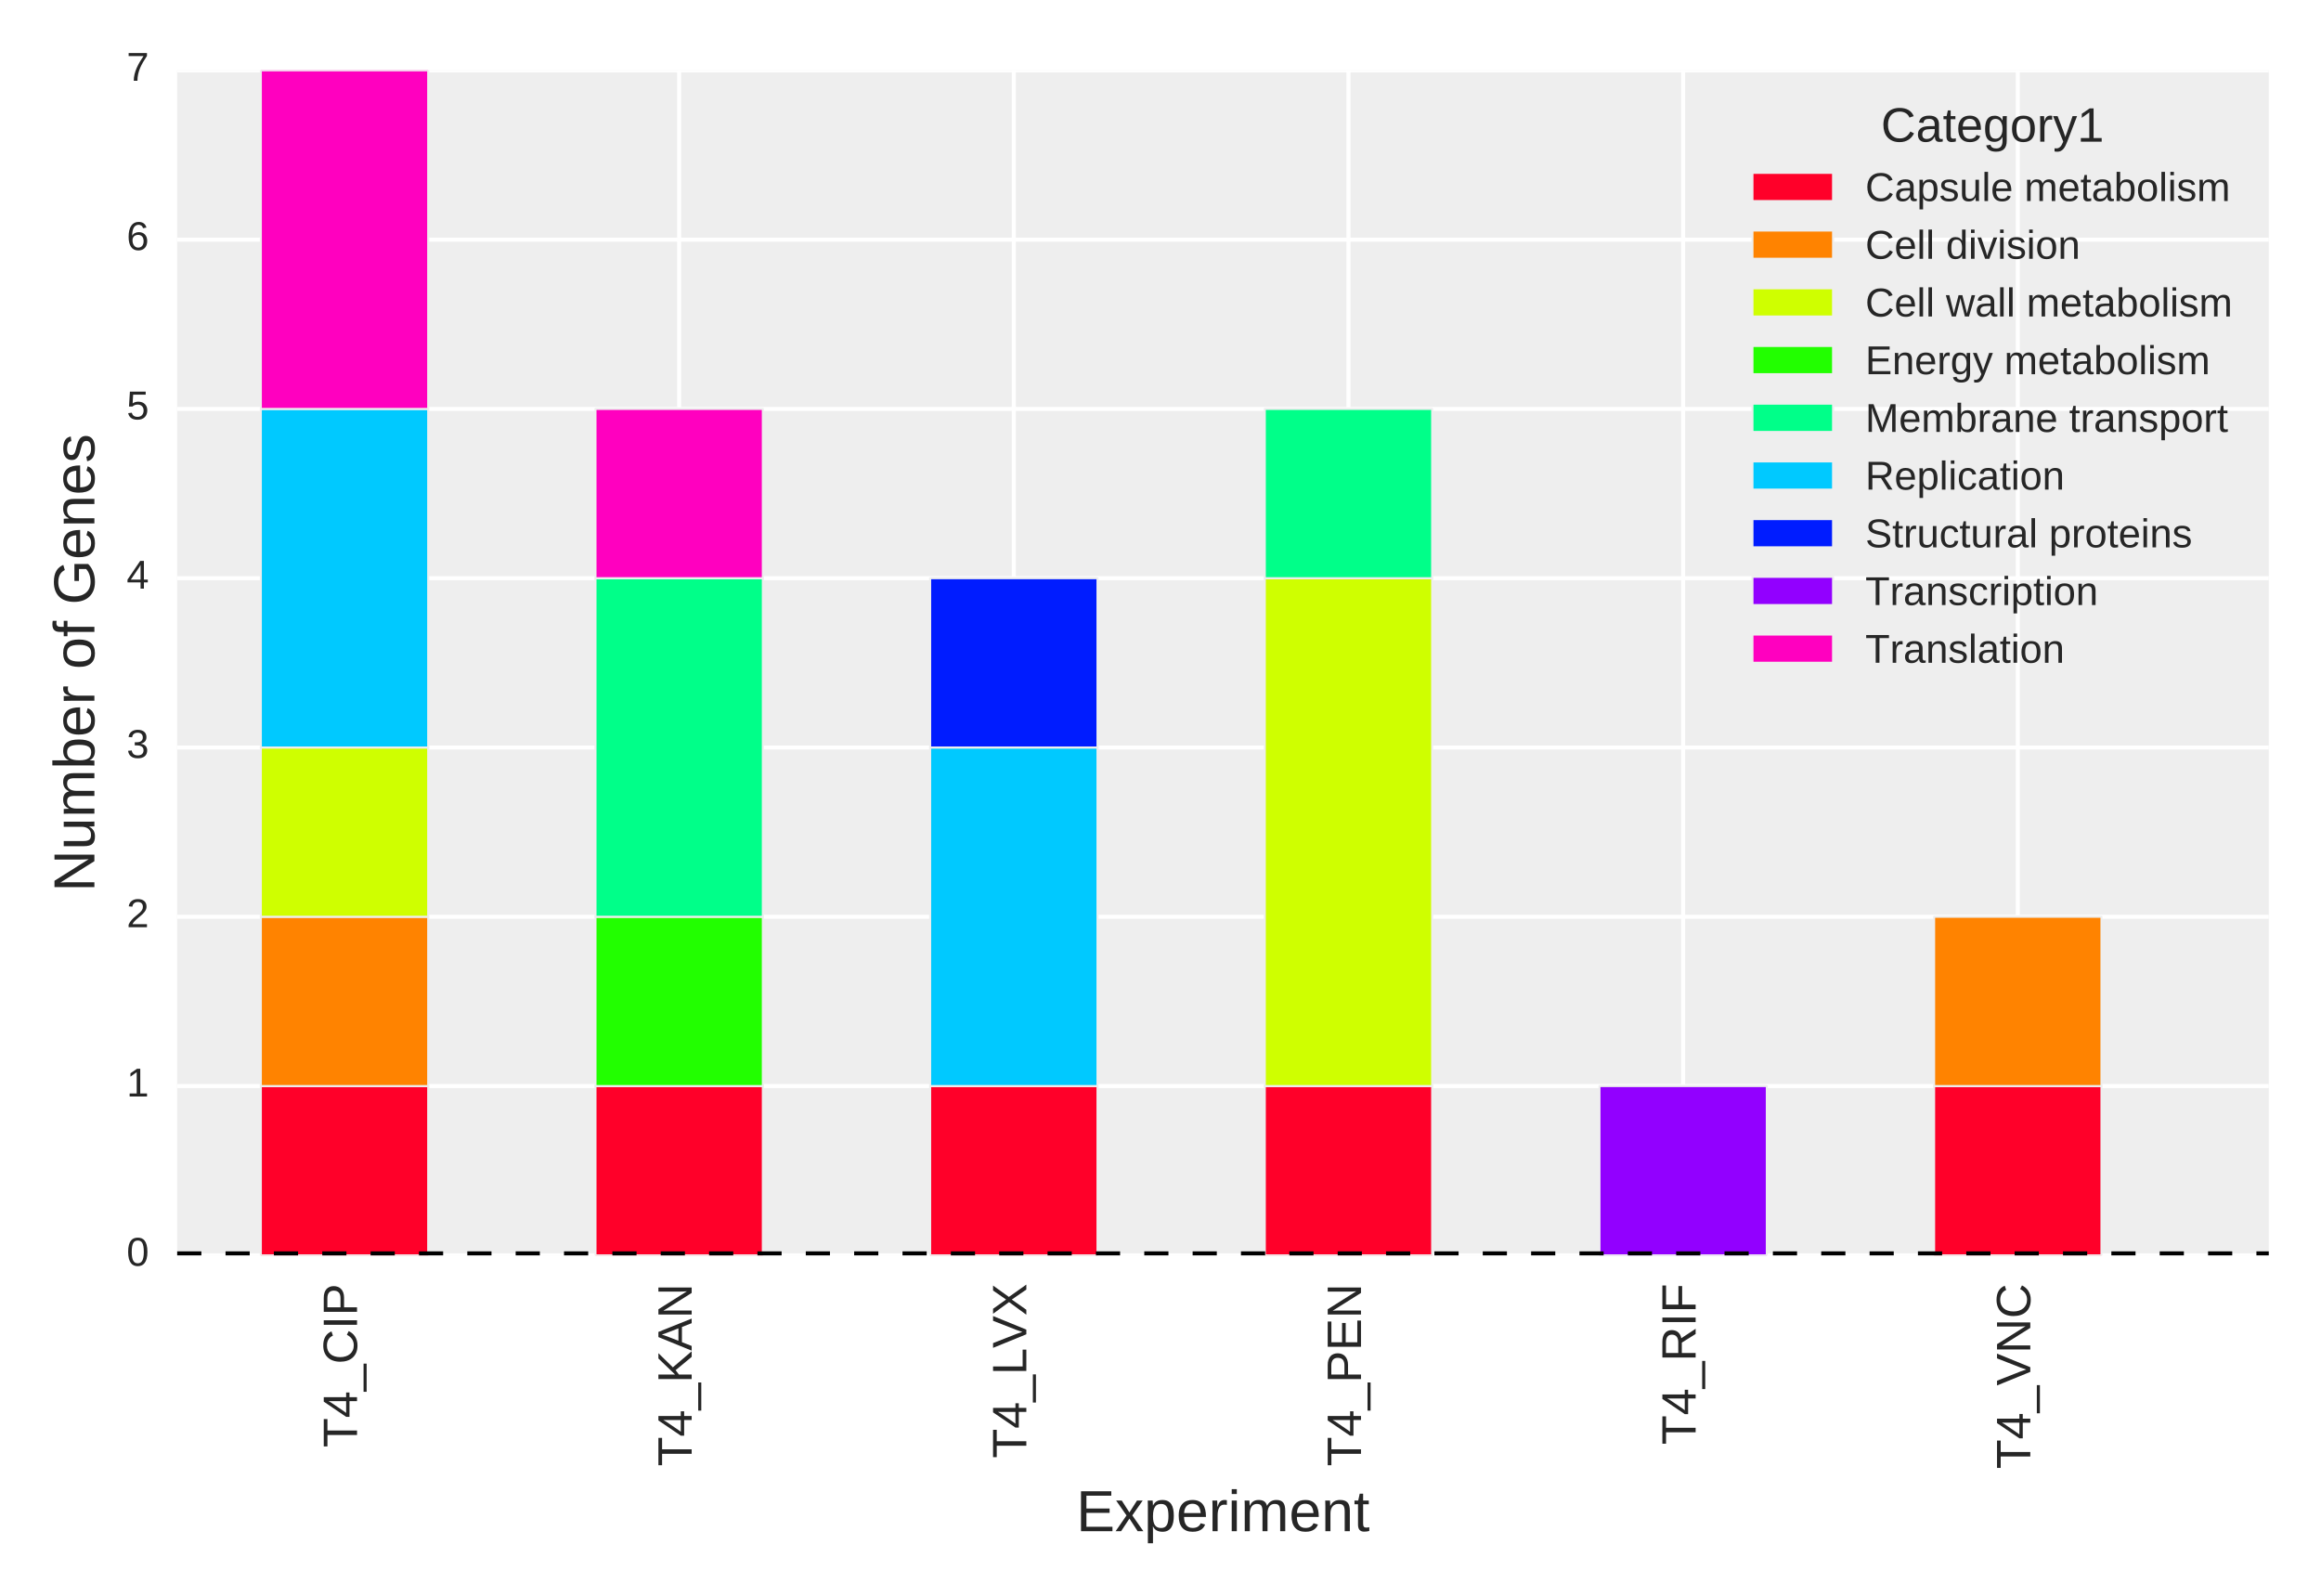 <?xml version="1.0" encoding="utf-8" standalone="no"?>
<!DOCTYPE svg PUBLIC "-//W3C//DTD SVG 1.1//EN"
  "http://www.w3.org/Graphics/SVG/1.1/DTD/svg11.dtd">
<!-- Created with matplotlib (http://matplotlib.org/) -->
<svg height="396pt" version="1.1" viewBox="0 0 576 396" width="576pt" xmlns="http://www.w3.org/2000/svg" xmlns:xlink="http://www.w3.org/1999/xlink">
 <defs>
  <style type="text/css">
*{stroke-linecap:butt;stroke-linejoin:round;}
  </style>
 </defs>
 <g id="figure_1">
  <g id="patch_1">
   <path d="
M0 396
L576 396
L576 0
L0 0
z
" style="fill:#ffffff;"/>
  </g>
  <g id="axes_1">
   <g id="patch_2">
    <path d="
M43.972 311.527
L563.04 311.527
L563.04 17.46
L43.972 17.46
z
" style="fill:#eeeeee;"/>
   </g>
   <g id="matplotlib.axis_1">
    <g id="xtick_1">
     <g id="line2d_1">
      <path clip-path="url(#p44b68123d0)" d="
M85.498 311.527
L85.498 17.46" style="fill:none;stroke:#ffffff;stroke-linecap:round;"/>
     </g>
     <g id="line2d_2">
      <defs>
       <path d="
M0 0
L0 0" id="md3d426fbd8" style="stroke:#262626;"/>
      </defs>
      <g>
       <use style="fill:#262626;stroke:#262626;" x="85.498" xlink:href="#md3d426fbd8" y="311.527"/>
      </g>
     </g>
     <g id="line2d_3">
      <g>
       <use style="fill:#262626;stroke:#262626;" x="85.498" xlink:href="#md3d426fbd8" y="17.46"/>
      </g>
     </g>
     <g id="text_1">
      <!-- T4_CIP -->
      <defs>
       <path d="
M-1.516 -19.875
L-1.516 -13.531
L56.734 -13.531
L56.734 -19.875
z
" id="LiberationSans-5f"/>
       <path d="
M38.672 62.203
Q32.812 62.203 28.297 60.25
Q23.781 58.297 20.719 54.688
Q17.672 51.078 16.109 46
Q14.547 40.922 14.547 34.719
Q14.547 28.516 16.234 23.359
Q17.922 18.219 21.062 14.5
Q24.219 10.797 28.781 8.734
Q33.344 6.688 39.062 6.688
Q43.062 6.688 46.359 7.734
Q49.656 8.797 52.312 10.688
Q54.984 12.594 57.078 15.203
Q59.188 17.828 60.797 21
L68.406 17.188
Q66.547 13.328 63.812 10
Q61.078 6.688 57.391 4.25
Q53.719 1.812 49.047 0.406
Q44.391 -0.984 38.625 -0.984
Q30.281 -0.984 24 1.672
Q17.719 4.344 13.5 9.109
Q9.281 13.875 7.172 20.406
Q5.078 26.953 5.078 34.719
Q5.078 42.781 7.297 49.266
Q9.516 55.766 13.781 60.328
Q18.062 64.891 24.312 67.359
Q30.562 69.828 38.578 69.828
Q49.562 69.828 56.938 65.531
Q64.312 61.234 67.781 52.781
L58.938 49.859
Q57.953 52.297 56.297 54.516
Q54.641 56.734 52.141 58.438
Q49.656 60.156 46.312 61.172
Q42.969 62.203 38.672 62.203" id="LiberationSans-43"/>
       <path d="
M43.016 15.578
L43.016 0
L34.719 0
L34.719 15.578
L2.297 15.578
L2.297 22.406
L33.797 68.797
L43.016 68.797
L43.016 22.516
L52.688 22.516
L52.688 15.578
z

M34.719 58.891
Q34.625 58.641 34.234 57.938
Q33.844 57.234 33.344 56.344
Q32.859 55.469 32.344 54.562
Q31.844 53.656 31.453 53.078
L13.812 27.094
Q13.578 26.703 13.109 26.062
Q12.641 25.438 12.156 24.781
Q11.672 24.125 11.172 23.484
Q10.688 22.859 10.406 22.516
L34.719 22.516
z
" id="LiberationSans-34"/>
       <path d="
M9.234 0
L9.234 68.797
L18.562 68.797
L18.562 0
z
" id="LiberationSans-49"/>
       <path d="
M35.156 61.188
L35.156 0
L25.875 0
L25.875 61.188
L2.25 61.188
L2.25 68.797
L58.797 68.797
L58.797 61.188
z
" id="LiberationSans-54"/>
       <path d="
M61.422 48.094
Q61.422 43.609 59.938 39.719
Q58.453 35.844 55.5 32.984
Q52.547 30.125 48.094 28.469
Q43.656 26.812 37.75 26.812
L17.531 26.812
L17.531 0
L8.203 0
L8.203 68.797
L37.156 68.797
Q43.266 68.797 47.797 67.312
Q52.344 65.828 55.375 63.109
Q58.406 60.406 59.906 56.562
Q61.422 52.734 61.422 48.094
M52.047 48
Q52.047 54.547 48.047 57.938
Q44.047 61.328 36.031 61.328
L17.531 61.328
L17.531 34.188
L36.422 34.188
Q44.484 34.188 48.266 37.75
Q52.047 41.312 52.047 48" id="LiberationSans-50"/>
      </defs>
      <g style="fill:#262626;" transform="translate(88.601 359.207)rotate(-90.0)scale(0.12 -0.12)">
       <use xlink:href="#LiberationSans-54"/>
       <use x="61.084" xlink:href="#LiberationSans-34"/>
       <use x="116.699" xlink:href="#LiberationSans-5f"/>
       <use x="172.314" xlink:href="#LiberationSans-43"/>
       <use x="244.531" xlink:href="#LiberationSans-49"/>
       <use x="272.314" xlink:href="#LiberationSans-50"/>
      </g>
     </g>
    </g>
    <g id="xtick_2">
     <g id="line2d_4">
      <path clip-path="url(#p44b68123d0)" d="
M168.549 311.527
L168.549 17.46" style="fill:none;stroke:#ffffff;stroke-linecap:round;"/>
     </g>
     <g id="line2d_5">
      <g>
       <use style="fill:#262626;stroke:#262626;" x="168.549" xlink:href="#md3d426fbd8" y="311.527"/>
      </g>
     </g>
     <g id="line2d_6">
      <g>
       <use style="fill:#262626;stroke:#262626;" x="168.549" xlink:href="#md3d426fbd8" y="17.46"/>
      </g>
     </g>
     <g id="text_2">
      <!-- T4_KAN -->
      <defs>
       <path d="
M52.828 0
L16.016 58.594
Q16.109 56.203 16.266 53.859
Q16.359 51.859 16.422 49.625
Q16.5 47.406 16.5 45.703
L16.5 0
L8.203 0
L8.203 68.797
L19.047 68.797
L56.25 9.812
Q56.109 12.203 55.953 14.594
Q55.859 16.656 55.766 19.062
Q55.672 21.484 55.672 23.688
L55.672 68.797
L64.062 68.797
L64.062 0
z
" id="LiberationSans-4e"/>
       <path d="
M54 0
L26.516 33.203
L17.531 26.375
L17.531 0
L8.203 0
L8.203 68.797
L17.531 68.797
L17.531 34.328
L50.688 68.797
L61.672 68.797
L32.375 38.922
L65.578 0
z
" id="LiberationSans-4b"/>
       <path d="
M56.984 0
L49.125 20.125
L17.781 20.125
L9.859 0
L0.203 0
L28.266 68.797
L38.875 68.797
L66.5 0
z

M37.5 50.094
Q36.719 52.047 36 54.047
Q35.297 56.062 34.766 57.688
Q34.234 59.328 33.859 60.422
Q33.5 61.531 33.453 61.766
Q33.344 61.531 33 60.406
Q32.672 59.281 32.109 57.609
Q31.547 55.953 30.828 53.953
Q30.125 51.953 29.391 50
L20.609 27.391
L46.344 27.391
z
" id="LiberationSans-41"/>
      </defs>
      <g style="fill:#262626;" transform="translate(171.652 363.878)rotate(-90.0)scale(0.12 -0.12)">
       <use xlink:href="#LiberationSans-54"/>
       <use x="61.084" xlink:href="#LiberationSans-34"/>
       <use x="116.699" xlink:href="#LiberationSans-5f"/>
       <use x="172.314" xlink:href="#LiberationSans-4b"/>
       <use x="239.014" xlink:href="#LiberationSans-41"/>
       <use x="305.713" xlink:href="#LiberationSans-4e"/>
      </g>
     </g>
    </g>
    <g id="xtick_3">
     <g id="line2d_7">
      <path clip-path="url(#p44b68123d0)" d="
M251.599 311.527
L251.599 17.46" style="fill:none;stroke:#ffffff;stroke-linecap:round;"/>
     </g>
     <g id="line2d_8">
      <g>
       <use style="fill:#262626;stroke:#262626;" x="251.6" xlink:href="#md3d426fbd8" y="311.527"/>
      </g>
     </g>
     <g id="line2d_9">
      <g>
       <use style="fill:#262626;stroke:#262626;" x="251.6" xlink:href="#md3d426fbd8" y="17.46"/>
      </g>
     </g>
     <g id="text_3">
      <!-- T4_LVX -->
      <defs>
       <path d="
M38.188 0
L28.516 0
L0.438 68.797
L10.25 68.797
L29.297 20.359
Q30.031 18.172 30.766 15.984
Q31.5 13.812 32.078 12.109
Q32.766 10.109 33.406 8.203
Q33.984 10.016 34.672 12.016
Q35.25 13.719 35.953 15.859
Q36.672 18.016 37.5 20.359
L56.453 68.797
L66.266 68.797
z
" id="LiberationSans-56"/>
       <path d="
M8.203 0
L8.203 68.797
L17.531 68.797
L17.531 7.625
L52.297 7.625
L52.297 0
z
" id="LiberationSans-4c"/>
       <path d="
M54.297 0
L33.641 30.078
L12.547 0
L2.25 0
L28.422 35.75
L4.25 68.797
L14.547 68.797
L33.688 41.797
L52.297 68.797
L62.594 68.797
L39.062 36.078
L64.594 0
z
" id="LiberationSans-58"/>
      </defs>
      <g style="fill:#262626;" transform="translate(254.703 361.872)rotate(-90.0)scale(0.12 -0.12)">
       <use xlink:href="#LiberationSans-54"/>
       <use x="61.084" xlink:href="#LiberationSans-34"/>
       <use x="116.699" xlink:href="#LiberationSans-5f"/>
       <use x="172.314" xlink:href="#LiberationSans-4c"/>
       <use x="227.82" xlink:href="#LiberationSans-56"/>
       <use x="294.52" xlink:href="#LiberationSans-58"/>
      </g>
     </g>
    </g>
    <g id="xtick_4">
     <g id="line2d_10">
      <path clip-path="url(#p44b68123d0)" d="
M334.65 311.527
L334.65 17.46" style="fill:none;stroke:#ffffff;stroke-linecap:round;"/>
     </g>
     <g id="line2d_11">
      <g>
       <use style="fill:#262626;stroke:#262626;" x="334.65" xlink:href="#md3d426fbd8" y="311.527"/>
      </g>
     </g>
     <g id="line2d_12">
      <g>
       <use style="fill:#262626;stroke:#262626;" x="334.65" xlink:href="#md3d426fbd8" y="17.46"/>
      </g>
     </g>
     <g id="text_4">
      <!-- T4_PEN -->
      <defs>
       <path d="
M8.203 0
L8.203 68.797
L60.406 68.797
L60.406 61.188
L17.531 61.188
L17.531 39.109
L57.469 39.109
L57.469 31.594
L17.531 31.594
L17.531 7.625
L62.406 7.625
L62.406 0
z
" id="LiberationSans-45"/>
      </defs>
      <g style="fill:#262626;" transform="translate(337.753 363.878)rotate(-90.0)scale(0.12 -0.12)">
       <use xlink:href="#LiberationSans-54"/>
       <use x="61.084" xlink:href="#LiberationSans-34"/>
       <use x="116.699" xlink:href="#LiberationSans-5f"/>
       <use x="172.314" xlink:href="#LiberationSans-50"/>
       <use x="239.014" xlink:href="#LiberationSans-45"/>
       <use x="305.713" xlink:href="#LiberationSans-4e"/>
      </g>
     </g>
    </g>
    <g id="xtick_5">
     <g id="line2d_13">
      <path clip-path="url(#p44b68123d0)" d="
M417.701 311.527
L417.701 17.46" style="fill:none;stroke:#ffffff;stroke-linecap:round;"/>
     </g>
     <g id="line2d_14">
      <g>
       <use style="fill:#262626;stroke:#262626;" x="417.701" xlink:href="#md3d426fbd8" y="311.527"/>
      </g>
     </g>
     <g id="line2d_15">
      <g>
       <use style="fill:#262626;stroke:#262626;" x="417.701" xlink:href="#md3d426fbd8" y="17.46"/>
      </g>
     </g>
     <g id="text_5">
      <!-- T4_RIF -->
      <defs>
       <path d="
M17.531 61.188
L17.531 35.594
L55.906 35.594
L55.906 27.875
L17.531 27.875
L17.531 0
L8.203 0
L8.203 68.797
L57.078 68.797
L57.078 61.188
z
" id="LiberationSans-46"/>
       <path d="
M56.844 0
L38.969 28.562
L17.531 28.562
L17.531 0
L8.203 0
L8.203 68.797
L40.578 68.797
Q46.438 68.797 50.953 67.453
Q55.469 66.109 58.547 63.562
Q61.625 61.031 63.234 57.375
Q64.844 53.719 64.844 49.125
Q64.844 45.844 63.891 42.672
Q62.938 39.5 60.891 36.859
Q58.844 34.234 55.656 32.328
Q52.484 30.422 48.047 29.641
L67.578 0
z

M55.469 49.031
Q55.469 52.156 54.391 54.438
Q53.328 56.734 51.266 58.266
Q49.219 59.812 46.281 60.562
Q43.359 61.328 39.656 61.328
L17.531 61.328
L17.531 35.938
L40.047 35.938
Q44.047 35.938 46.969 36.938
Q49.906 37.938 51.781 39.688
Q53.656 41.453 54.562 43.844
Q55.469 46.234 55.469 49.031" id="LiberationSans-52"/>
      </defs>
      <g style="fill:#262626;" transform="translate(420.804 358.533)rotate(-90.0)scale(0.12 -0.12)">
       <use xlink:href="#LiberationSans-54"/>
       <use x="61.084" xlink:href="#LiberationSans-34"/>
       <use x="116.699" xlink:href="#LiberationSans-5f"/>
       <use x="172.314" xlink:href="#LiberationSans-52"/>
       <use x="244.531" xlink:href="#LiberationSans-49"/>
       <use x="272.314" xlink:href="#LiberationSans-46"/>
      </g>
     </g>
    </g>
    <g id="xtick_6">
     <g id="line2d_16">
      <path clip-path="url(#p44b68123d0)" d="
M500.752 311.527
L500.752 17.46" style="fill:none;stroke:#ffffff;stroke-linecap:round;"/>
     </g>
     <g id="line2d_17">
      <g>
       <use style="fill:#262626;stroke:#262626;" x="500.752" xlink:href="#md3d426fbd8" y="311.527"/>
      </g>
     </g>
     <g id="line2d_18">
      <g>
       <use style="fill:#262626;stroke:#262626;" x="500.752" xlink:href="#md3d426fbd8" y="17.46"/>
      </g>
     </g>
     <g id="text_6">
      <!-- T4_VNC -->
      <g style="fill:#262626;" transform="translate(503.855 364.54)rotate(-90.0)scale(0.12 -0.12)">
       <use xlink:href="#LiberationSans-54"/>
       <use x="61.084" xlink:href="#LiberationSans-34"/>
       <use x="116.699" xlink:href="#LiberationSans-5f"/>
       <use x="172.314" xlink:href="#LiberationSans-56"/>
       <use x="239.014" xlink:href="#LiberationSans-4e"/>
       <use x="311.23" xlink:href="#LiberationSans-43"/>
      </g>
     </g>
    </g>
    <g id="text_7">
     <!-- Experiment -->
     <defs>
      <path d="
M6.938 0
L6.938 40.531
Q6.938 42.188 6.906 43.922
Q6.891 45.656 6.828 47.266
Q6.781 48.875 6.734 50.281
Q6.688 51.703 6.641 52.828
L14.938 52.828
Q14.984 51.703 15.062 50.266
Q15.141 48.828 15.203 47.312
Q15.281 45.797 15.297 44.406
Q15.328 43.016 15.328 42.047
L15.531 42.047
Q16.453 45.062 17.5 47.281
Q18.562 49.516 19.969 50.953
Q21.391 52.391 23.344 53.094
Q25.297 53.812 28.078 53.812
Q29.156 53.812 30.125 53.641
Q31.109 53.469 31.641 53.328
L31.641 45.266
Q30.766 45.516 29.594 45.625
Q28.422 45.75 26.953 45.75
Q23.922 45.75 21.797 44.375
Q19.672 43.016 18.328 40.594
Q17 38.188 16.359 34.844
Q15.719 31.5 15.719 27.547
L15.719 0
z
" id="LiberationSans-72"/>
      <path d="
M51.422 26.656
Q51.422 20.656 50.438 15.578
Q49.469 10.5 47.188 6.828
Q44.922 3.172 41.188 1.094
Q37.453 -0.984 31.984 -0.984
Q26.312 -0.984 22.062 1.172
Q17.828 3.328 15.578 8.203
L15.328 8.203
Q15.375 8.109 15.406 7.328
Q15.438 6.547 15.453 5.375
Q15.484 4.203 15.5 2.75
Q15.531 1.312 15.531 -0.094
L15.531 -20.75
L6.734 -20.75
L6.734 42.047
Q6.734 43.953 6.703 45.703
Q6.688 47.469 6.641 48.906
Q6.594 50.344 6.547 51.359
Q6.5 52.391 6.453 52.828
L14.938 52.828
Q14.984 52.688 15.062 51.797
Q15.141 50.922 15.203 49.672
Q15.281 48.438 15.359 47.016
Q15.438 45.609 15.438 44.344
L15.625 44.344
Q16.844 46.875 18.406 48.656
Q19.969 50.438 21.969 51.578
Q23.969 52.734 26.438 53.25
Q28.906 53.766 31.984 53.766
Q37.453 53.766 41.188 51.812
Q44.922 49.859 47.188 46.312
Q49.469 42.781 50.438 37.766
Q51.422 32.766 51.422 26.656
M42.188 26.469
Q42.188 31.344 41.594 35.156
Q41.016 38.969 39.578 41.594
Q38.141 44.234 35.734 45.594
Q33.344 46.969 29.734 46.969
Q26.812 46.969 24.219 46.141
Q21.625 45.312 19.703 42.969
Q17.781 40.625 16.656 36.5
Q15.531 32.375 15.531 25.781
Q15.531 20.172 16.453 16.281
Q17.391 12.406 19.172 10.016
Q20.953 7.625 23.578 6.562
Q26.219 5.516 29.641 5.516
Q33.297 5.516 35.719 6.922
Q38.141 8.344 39.578 11.031
Q41.016 13.719 41.594 17.594
Q42.188 21.484 42.188 26.469" id="LiberationSans-70"/>
      <path d="
M13.484 24.562
Q13.484 20.406 14.328 16.906
Q15.188 13.422 16.969 10.906
Q18.75 8.406 21.531 7
Q24.312 5.609 28.219 5.609
Q33.938 5.609 37.375 7.906
Q40.828 10.203 42.047 13.719
L49.75 11.531
Q48.922 9.328 47.438 7.109
Q45.953 4.891 43.453 3.094
Q40.969 1.312 37.234 0.156
Q33.5 -0.984 28.219 -0.984
Q16.5 -0.984 10.375 6
Q4.25 12.984 4.25 26.766
Q4.25 34.188 6.094 39.328
Q7.953 44.484 11.172 47.703
Q14.406 50.922 18.703 52.359
Q23 53.812 27.875 53.812
Q34.516 53.812 38.984 51.656
Q43.453 49.516 46.156 45.719
Q48.875 41.938 50.016 36.812
Q51.172 31.688 51.172 25.734
L51.172 24.562
z

M42.094 31.297
Q41.359 39.656 37.844 43.484
Q34.328 47.312 27.734 47.312
Q25.531 47.312 23.109 46.609
Q20.703 45.906 18.656 44.094
Q16.609 42.281 15.188 39.172
Q13.766 36.078 13.578 31.297
z
" id="LiberationSans-65"/>
      <path d="
M39.109 0
L24.906 21.688
L10.594 0
L1.125 0
L19.922 27.156
L2 52.828
L11.719 52.828
L24.906 32.281
L37.984 52.828
L47.797 52.828
L29.891 27.25
L48.922 0
z
" id="LiberationSans-78"/>
      <path d="
M6.688 64.062
L6.688 72.469
L15.484 72.469
L15.484 64.062
z

M6.688 0
L6.688 52.828
L15.484 52.828
L15.484 0
z
" id="LiberationSans-69"/>
      <path d="
M37.5 0
L37.5 33.5
Q37.5 37.359 37.016 39.938
Q36.531 42.531 35.375 44.109
Q34.234 45.703 32.375 46.359
Q30.516 47.016 27.828 47.016
Q25.047 47.016 22.797 45.922
Q20.562 44.828 18.969 42.75
Q17.391 40.672 16.531 37.625
Q15.672 34.578 15.672 30.609
L15.672 0
L6.938 0
L6.938 41.547
Q6.938 43.219 6.906 45.047
Q6.891 46.875 6.828 48.5
Q6.781 50.141 6.734 51.312
Q6.688 52.484 6.641 52.828
L14.938 52.828
Q14.984 52.594 15.031 51.516
Q15.094 50.438 15.156 49.047
Q15.234 47.656 15.281 46.219
Q15.328 44.781 15.328 43.797
L15.484 43.797
Q16.656 46.094 18.016 47.953
Q19.391 49.812 21.219 51.094
Q23.047 52.391 25.406 53.094
Q27.781 53.812 30.906 53.812
Q36.922 53.812 40.406 51.422
Q43.891 49.031 45.266 43.797
L45.406 43.797
Q46.578 46.094 48.047 47.953
Q49.516 49.812 51.469 51.094
Q53.422 52.391 55.859 53.094
Q58.297 53.812 61.422 53.812
Q65.438 53.812 68.328 52.734
Q71.234 51.656 73.094 49.406
Q74.953 47.172 75.828 43.625
Q76.703 40.094 76.703 35.203
L76.703 0
L68.016 0
L68.016 33.5
Q68.016 37.359 67.531 39.938
Q67.047 42.531 65.891 44.109
Q64.75 45.703 62.891 46.359
Q61.031 47.016 58.344 47.016
Q55.562 47.016 53.312 45.969
Q51.078 44.922 49.484 42.875
Q47.906 40.828 47.047 37.75
Q46.188 34.672 46.188 30.609
L46.188 0
z
" id="LiberationSans-6d"/>
      <path d="
M40.281 0
L40.281 33.5
Q40.281 37.359 39.719 39.938
Q39.156 42.531 37.891 44.109
Q36.625 45.703 34.547 46.359
Q32.469 47.016 29.391 47.016
Q26.266 47.016 23.75 45.922
Q21.234 44.828 19.453 42.75
Q17.672 40.672 16.688 37.625
Q15.719 34.578 15.719 30.609
L15.719 0
L6.938 0
L6.938 41.547
Q6.938 43.219 6.906 45.047
Q6.891 46.875 6.828 48.5
Q6.781 50.141 6.734 51.312
Q6.688 52.484 6.641 52.828
L14.938 52.828
Q14.984 52.594 15.031 51.516
Q15.094 50.438 15.156 49.047
Q15.234 47.656 15.281 46.219
Q15.328 44.781 15.328 43.797
L15.484 43.797
Q16.75 46.094 18.266 47.953
Q19.781 49.812 21.781 51.094
Q23.781 52.391 26.359 53.094
Q28.953 53.812 32.375 53.812
Q36.766 53.812 39.938 52.734
Q43.109 51.656 45.156 49.406
Q47.219 47.172 48.172 43.625
Q49.125 40.094 49.125 35.203
L49.125 0
z
" id="LiberationSans-6e"/>
      <path d="
M27.047 0.391
Q25.047 -0.141 22.969 -0.453
Q20.906 -0.781 18.172 -0.781
Q7.625 -0.781 7.625 11.188
L7.625 46.438
L1.516 46.438
L1.516 52.828
L7.953 52.828
L10.547 64.656
L16.406 64.656
L16.406 52.828
L26.172 52.828
L26.172 46.438
L16.406 46.438
L16.406 13.094
Q16.406 9.281 17.641 7.734
Q18.891 6.203 21.969 6.203
Q23.25 6.203 24.438 6.391
Q25.641 6.594 27.047 6.891
z
" id="LiberationSans-74"/>
     </defs>
     <g style="fill:#262626;" transform="translate(267.093 379.976)scale(0.144 -0.144)">
      <use xlink:href="#LiberationSans-45"/>
      <use x="66.699" xlink:href="#LiberationSans-78"/>
      <use x="116.699" xlink:href="#LiberationSans-70"/>
      <use x="172.314" xlink:href="#LiberationSans-65"/>
      <use x="227.93" xlink:href="#LiberationSans-72"/>
      <use x="261.23" xlink:href="#LiberationSans-69"/>
      <use x="283.447" xlink:href="#LiberationSans-6d"/>
      <use x="366.748" xlink:href="#LiberationSans-65"/>
      <use x="422.363" xlink:href="#LiberationSans-6e"/>
      <use x="477.979" xlink:href="#LiberationSans-74"/>
     </g>
    </g>
   </g>
   <g id="matplotlib.axis_2">
    <g id="ytick_1">
     <g id="line2d_19">
      <path clip-path="url(#p44b68123d0)" d="
M43.972 311.527
L563.04 311.527" style="fill:none;stroke:#ffffff;stroke-linecap:round;"/>
     </g>
     <g id="line2d_20">
      <g>
       <use style="fill:#262626;stroke:#262626;" x="43.972" xlink:href="#md3d426fbd8" y="311.527"/>
      </g>
     </g>
     <g id="line2d_21">
      <g>
       <use style="fill:#262626;stroke:#262626;" x="563.04" xlink:href="#md3d426fbd8" y="311.527"/>
      </g>
     </g>
     <g id="text_8">
      <!-- 0 -->
      <defs>
       <path d="
M51.703 34.422
Q51.703 24.516 49.828 17.75
Q47.953 10.984 44.703 6.812
Q41.453 2.641 37.062 0.828
Q32.672 -0.984 27.688 -0.984
Q22.656 -0.984 18.312 0.828
Q13.969 2.641 10.766 6.781
Q7.562 10.938 5.734 17.703
Q3.906 24.469 3.906 34.422
Q3.906 44.828 5.734 51.641
Q7.562 58.453 10.781 62.5
Q14.016 66.547 18.406 68.188
Q22.797 69.828 27.984 69.828
Q32.906 69.828 37.219 68.188
Q41.547 66.547 44.766 62.5
Q48 58.453 49.844 51.641
Q51.703 44.828 51.703 34.422
M42.781 34.422
Q42.781 42.625 41.797 48.062
Q40.828 53.516 38.922 56.766
Q37.016 60.016 34.25 61.359
Q31.5 62.703 27.984 62.703
Q24.266 62.703 21.438 61.328
Q18.609 59.969 16.672 56.719
Q14.75 53.469 13.766 48.016
Q12.797 42.578 12.797 34.422
Q12.797 26.516 13.797 21.094
Q14.797 15.672 16.719 12.375
Q18.656 9.078 21.438 7.641
Q24.219 6.203 27.781 6.203
Q31.25 6.203 34.031 7.641
Q36.812 9.078 38.734 12.375
Q40.672 15.672 41.719 21.094
Q42.781 26.516 42.781 34.422" id="LiberationSans-30"/>
      </defs>
      <g style="fill:#262626;" transform="translate(31.412 314.113)scale(0.1 -0.1)">
       <use xlink:href="#LiberationSans-30"/>
      </g>
     </g>
    </g>
    <g id="ytick_2">
     <g id="line2d_22">
      <path clip-path="url(#p44b68123d0)" d="
M43.972 269.518
L563.04 269.518" style="fill:none;stroke:#ffffff;stroke-linecap:round;"/>
     </g>
     <g id="line2d_23">
      <g>
       <use style="fill:#262626;stroke:#262626;" x="43.972" xlink:href="#md3d426fbd8" y="269.518"/>
      </g>
     </g>
     <g id="line2d_24">
      <g>
       <use style="fill:#262626;stroke:#262626;" x="563.04" xlink:href="#md3d426fbd8" y="269.518"/>
      </g>
     </g>
     <g id="text_9">
      <!-- 1 -->
      <defs>
       <path d="
M7.625 0
L7.625 7.469
L25.141 7.469
L25.141 60.406
L9.625 49.312
L9.625 57.625
L25.875 68.797
L33.984 68.797
L33.984 7.469
L50.734 7.469
L50.734 0
z
" id="LiberationSans-31"/>
      </defs>
      <g style="fill:#262626;" transform="translate(31.412 272.104)scale(0.1 -0.1)">
       <use xlink:href="#LiberationSans-31"/>
      </g>
     </g>
    </g>
    <g id="ytick_3">
     <g id="line2d_25">
      <path clip-path="url(#p44b68123d0)" d="
M43.972 227.508
L563.04 227.508" style="fill:none;stroke:#ffffff;stroke-linecap:round;"/>
     </g>
     <g id="line2d_26">
      <g>
       <use style="fill:#262626;stroke:#262626;" x="43.972" xlink:href="#md3d426fbd8" y="227.508"/>
      </g>
     </g>
     <g id="line2d_27">
      <g>
       <use style="fill:#262626;stroke:#262626;" x="563.04" xlink:href="#md3d426fbd8" y="227.508"/>
      </g>
     </g>
     <g id="text_10">
      <!-- 2 -->
      <defs>
       <path d="
M5.031 0
L5.031 6.203
Q7.516 11.922 11.109 16.281
Q14.703 20.656 18.656 24.188
Q22.609 27.734 26.484 30.766
Q30.375 33.797 33.5 36.812
Q36.625 39.844 38.547 43.156
Q40.484 46.484 40.484 50.688
Q40.484 53.609 39.594 55.828
Q38.719 58.062 37.062 59.562
Q35.406 61.078 33.078 61.828
Q30.766 62.594 27.938 62.594
Q25.297 62.594 22.969 61.859
Q20.656 61.141 18.844 59.672
Q17.047 58.203 15.891 56.031
Q14.75 53.859 14.406 50.984
L5.422 51.812
Q5.859 55.516 7.469 58.781
Q9.078 62.062 11.906 64.531
Q14.75 67 18.719 68.406
Q22.703 69.828 27.938 69.828
Q33.062 69.828 37.062 68.609
Q41.062 67.391 43.812 64.984
Q46.578 62.594 48.047 59.078
Q49.516 55.562 49.516 50.984
Q49.516 47.516 48.266 44.391
Q47.016 41.266 44.938 38.422
Q42.875 35.594 40.141 32.953
Q37.406 30.328 34.422 27.812
Q31.453 25.297 28.422 22.828
Q25.391 20.359 22.719 17.859
Q20.062 15.375 17.969 12.812
Q15.875 10.25 14.703 7.469
L50.594 7.469
L50.594 0
z
" id="LiberationSans-32"/>
      </defs>
      <g style="fill:#262626;" transform="translate(31.412 230.094)scale(0.1 -0.1)">
       <use xlink:href="#LiberationSans-32"/>
      </g>
     </g>
    </g>
    <g id="ytick_4">
     <g id="line2d_28">
      <path clip-path="url(#p44b68123d0)" d="
M43.972 185.499
L563.04 185.499" style="fill:none;stroke:#ffffff;stroke-linecap:round;"/>
     </g>
     <g id="line2d_29">
      <g>
       <use style="fill:#262626;stroke:#262626;" x="43.972" xlink:href="#md3d426fbd8" y="185.499"/>
      </g>
     </g>
     <g id="line2d_30">
      <g>
       <use style="fill:#262626;stroke:#262626;" x="563.04" xlink:href="#md3d426fbd8" y="185.499"/>
      </g>
     </g>
     <g id="text_11">
      <!-- 3 -->
      <defs>
       <path d="
M51.219 19
Q51.219 14.266 49.672 10.547
Q48.141 6.844 45.188 4.266
Q42.234 1.703 37.859 0.359
Q33.5 -0.984 27.875 -0.984
Q21.484 -0.984 17.109 0.609
Q12.75 2.203 9.906 4.812
Q7.078 7.422 5.656 10.766
Q4.25 14.109 3.812 17.672
L12.891 18.5
Q13.281 15.766 14.328 13.516
Q15.375 11.281 17.188 9.672
Q19 8.062 21.625 7.172
Q24.266 6.297 27.875 6.297
Q34.516 6.297 38.297 9.562
Q42.094 12.844 42.094 19.281
Q42.094 23.094 40.406 25.406
Q38.719 27.734 36.203 29.031
Q33.688 30.328 30.734 30.766
Q27.781 31.203 25.297 31.203
L20.312 31.203
L20.312 38.812
L25.094 38.812
Q27.594 38.812 30.266 39.328
Q32.953 39.844 35.172 41.188
Q37.406 42.531 38.844 44.828
Q40.281 47.125 40.281 50.688
Q40.281 56.203 37.031 59.391
Q33.797 62.594 27.391 62.594
Q21.578 62.594 17.984 59.609
Q14.406 56.641 13.812 51.219
L4.984 51.906
Q5.516 56.453 7.469 59.812
Q9.422 63.188 12.422 65.406
Q15.438 67.625 19.281 68.719
Q23.141 69.828 27.484 69.828
Q33.25 69.828 37.391 68.375
Q41.547 66.938 44.188 64.469
Q46.828 62.016 48.062 58.688
Q49.312 55.375 49.312 51.609
Q49.312 48.578 48.484 45.938
Q47.656 43.312 45.891 41.203
Q44.141 39.109 41.422 37.594
Q38.719 36.078 34.906 35.297
L34.906 35.109
Q39.062 34.672 42.141 33.219
Q45.219 31.781 47.219 29.625
Q49.219 27.484 50.219 24.75
Q51.219 22.016 51.219 19" id="LiberationSans-33"/>
      </defs>
      <g style="fill:#262626;" transform="translate(31.412 188.085)scale(0.1 -0.1)">
       <use xlink:href="#LiberationSans-33"/>
      </g>
     </g>
    </g>
    <g id="ytick_5">
     <g id="line2d_31">
      <path clip-path="url(#p44b68123d0)" d="
M43.972 143.489
L563.04 143.489" style="fill:none;stroke:#ffffff;stroke-linecap:round;"/>
     </g>
     <g id="line2d_32">
      <g>
       <use style="fill:#262626;stroke:#262626;" x="43.972" xlink:href="#md3d426fbd8" y="143.489"/>
      </g>
     </g>
     <g id="line2d_33">
      <g>
       <use style="fill:#262626;stroke:#262626;" x="563.04" xlink:href="#md3d426fbd8" y="143.489"/>
      </g>
     </g>
     <g id="text_12">
      <!-- 4 -->
      <g style="fill:#262626;" transform="translate(31.412 146.075)scale(0.1 -0.1)">
       <use xlink:href="#LiberationSans-34"/>
      </g>
     </g>
    </g>
    <g id="ytick_6">
     <g id="line2d_34">
      <path clip-path="url(#p44b68123d0)" d="
M43.972 101.479
L563.04 101.479" style="fill:none;stroke:#ffffff;stroke-linecap:round;"/>
     </g>
     <g id="line2d_35">
      <g>
       <use style="fill:#262626;stroke:#262626;" x="43.972" xlink:href="#md3d426fbd8" y="101.479"/>
      </g>
     </g>
     <g id="line2d_36">
      <g>
       <use style="fill:#262626;stroke:#262626;" x="563.04" xlink:href="#md3d426fbd8" y="101.479"/>
      </g>
     </g>
     <g id="text_13">
      <!-- 5 -->
      <defs>
       <path d="
M51.422 22.406
Q51.422 17.234 49.859 12.938
Q48.297 8.641 45.219 5.531
Q42.141 2.438 37.578 0.719
Q33.016 -0.984 27 -0.984
Q21.578 -0.984 17.547 0.281
Q13.531 1.562 10.734 3.781
Q7.953 6 6.312 8.984
Q4.688 11.969 4 15.375
L12.891 16.406
Q13.422 14.453 14.391 12.625
Q15.375 10.797 17.062 9.344
Q18.75 7.906 21.219 7.047
Q23.688 6.203 27.203 6.203
Q30.609 6.203 33.391 7.25
Q36.188 8.297 38.156 10.344
Q40.141 12.406 41.203 15.375
Q42.281 18.359 42.281 22.219
Q42.281 25.391 41.25 28.047
Q40.234 30.719 38.328 32.641
Q36.422 34.578 33.656 35.641
Q30.906 36.719 27.391 36.719
Q25.203 36.719 23.344 36.328
Q21.484 35.938 19.891 35.25
Q18.312 34.578 17.016 33.672
Q15.719 32.766 14.594 31.781
L6 31.781
L8.297 68.797
L47.406 68.797
L47.406 61.328
L16.312 61.328
L14.984 39.5
Q17.328 41.312 20.844 42.594
Q24.359 43.891 29.203 43.891
Q34.328 43.891 38.422 42.328
Q42.531 40.766 45.406 37.906
Q48.297 35.062 49.859 31.109
Q51.422 27.156 51.422 22.406" id="LiberationSans-35"/>
      </defs>
      <g style="fill:#262626;" transform="translate(31.412 104.065)scale(0.1 -0.1)">
       <use xlink:href="#LiberationSans-35"/>
      </g>
     </g>
    </g>
    <g id="ytick_7">
     <g id="line2d_37">
      <path clip-path="url(#p44b68123d0)" d="
M43.972 59.47
L563.04 59.47" style="fill:none;stroke:#ffffff;stroke-linecap:round;"/>
     </g>
     <g id="line2d_38">
      <g>
       <use style="fill:#262626;stroke:#262626;" x="43.972" xlink:href="#md3d426fbd8" y="59.47"/>
      </g>
     </g>
     <g id="line2d_39">
      <g>
       <use style="fill:#262626;stroke:#262626;" x="563.04" xlink:href="#md3d426fbd8" y="59.47"/>
      </g>
     </g>
     <g id="text_14">
      <!-- 6 -->
      <defs>
       <path d="
M51.219 22.516
Q51.219 17.328 49.781 13
Q48.344 8.688 45.531 5.578
Q42.719 2.484 38.562 0.75
Q34.422 -0.984 29 -0.984
Q23 -0.984 18.5 1.312
Q14.016 3.609 11.031 7.922
Q8.062 12.25 6.562 18.531
Q5.078 24.812 5.078 32.812
Q5.078 42 6.766 48.922
Q8.453 55.859 11.625 60.5
Q14.797 65.141 19.359 67.484
Q23.922 69.828 29.688 69.828
Q33.203 69.828 36.281 69.094
Q39.359 68.359 41.875 66.719
Q44.391 65.094 46.281 62.406
Q48.188 59.719 49.312 55.812
L40.922 54.297
Q39.547 58.734 36.547 60.719
Q33.547 62.703 29.594 62.703
Q25.984 62.703 23.047 60.984
Q20.125 59.281 18.062 55.875
Q16.016 52.484 14.906 47.359
Q13.812 42.234 13.812 35.406
Q16.219 39.844 20.562 42.156
Q24.906 44.484 30.516 44.484
Q35.203 44.484 39.016 42.969
Q42.828 41.453 45.531 38.594
Q48.25 35.75 49.734 31.672
Q51.219 27.594 51.219 22.516
M42.281 22.125
Q42.281 25.688 41.406 28.562
Q40.531 31.453 38.766 33.469
Q37.016 35.5 34.422 36.594
Q31.844 37.703 28.422 37.703
Q26.031 37.703 23.578 36.984
Q21.141 36.281 19.156 34.688
Q17.188 33.109 15.938 30.516
Q14.703 27.938 14.703 24.219
Q14.703 20.406 15.672 17.109
Q16.656 13.812 18.484 11.375
Q20.312 8.938 22.891 7.516
Q25.484 6.109 28.719 6.109
Q31.891 6.109 34.406 7.203
Q36.922 8.297 38.672 10.375
Q40.438 12.453 41.359 15.422
Q42.281 18.406 42.281 22.125" id="LiberationSans-36"/>
      </defs>
      <g style="fill:#262626;" transform="translate(31.412 62.056)scale(0.1 -0.1)">
       <use xlink:href="#LiberationSans-36"/>
      </g>
     </g>
    </g>
    <g id="ytick_8">
     <g id="line2d_40">
      <path clip-path="url(#p44b68123d0)" d="
M43.972 17.46
L563.04 17.46" style="fill:none;stroke:#ffffff;stroke-linecap:round;"/>
     </g>
     <g id="line2d_41">
      <g>
       <use style="fill:#262626;stroke:#262626;" x="43.972" xlink:href="#md3d426fbd8" y="17.46"/>
      </g>
     </g>
     <g id="line2d_42">
      <g>
       <use style="fill:#262626;stroke:#262626;" x="563.04" xlink:href="#md3d426fbd8" y="17.46"/>
      </g>
     </g>
     <g id="text_15">
      <!-- 7 -->
      <defs>
       <path d="
M50.594 61.672
Q45.406 53.766 41.062 46.453
Q36.719 39.156 33.594 31.75
Q30.469 24.359 28.734 16.578
Q27 8.797 27 0
L17.828 0
Q17.828 8.25 19.781 16.188
Q21.734 24.125 25.047 31.766
Q28.375 39.406 32.766 46.781
Q37.156 54.156 42.094 61.328
L5.125 61.328
L5.125 68.797
L50.594 68.797
z
" id="LiberationSans-37"/>
      </defs>
      <g style="fill:#262626;" transform="translate(31.412 20.046)scale(0.1 -0.1)">
       <use xlink:href="#LiberationSans-37"/>
      </g>
     </g>
    </g>
    <g id="text_16">
     <!-- Number of Genes -->
     <defs>
      <path d="
M46.391 14.594
Q46.391 10.891 44.938 7.984
Q43.5 5.078 40.766 3.094
Q38.031 1.125 34.047 0.062
Q30.078 -0.984 24.953 -0.984
Q20.359 -0.984 16.672 -0.266
Q12.984 0.438 10.203 2
Q7.422 3.562 5.531 6.125
Q3.656 8.688 2.781 12.406
L10.547 13.922
Q11.672 9.672 15.188 7.688
Q18.703 5.719 24.953 5.719
Q27.781 5.719 30.141 6.109
Q32.516 6.5 34.219 7.453
Q35.938 8.406 36.891 9.984
Q37.844 11.578 37.844 13.922
Q37.844 16.312 36.719 17.844
Q35.594 19.391 33.594 20.406
Q31.594 21.438 28.734 22.188
Q25.875 22.953 22.469 23.875
Q19.281 24.703 16.156 25.734
Q13.031 26.766 10.516 28.438
Q8.016 30.125 6.453 32.609
Q4.891 35.109 4.891 38.875
Q4.891 46.094 10.031 49.875
Q15.188 53.656 25.047 53.656
Q33.797 53.656 38.938 50.578
Q44.094 47.516 45.453 40.719
L37.547 39.75
Q37.109 41.797 35.938 43.188
Q34.766 44.578 33.109 45.438
Q31.453 46.297 29.375 46.656
Q27.297 47.016 25.047 47.016
Q19.094 47.016 16.25 45.203
Q13.422 43.406 13.422 39.75
Q13.422 37.594 14.469 36.203
Q15.531 34.812 17.406 33.859
Q19.281 32.906 21.922 32.203
Q24.562 31.5 27.734 30.719
Q29.828 30.172 32.031 29.562
Q34.234 28.953 36.297 28.094
Q38.375 27.25 40.203 26.094
Q42.047 24.953 43.406 23.344
Q44.781 21.734 45.578 19.578
Q46.391 17.438 46.391 14.594" id="LiberationSans-73"/>
      <path d="
M17.625 46.438
L17.625 0
L8.844 0
L8.844 46.438
L1.422 46.438
L1.422 52.828
L8.844 52.828
L8.844 58.797
Q8.844 61.672 9.375 64.141
Q9.906 66.609 11.344 68.438
Q12.797 70.266 15.281 71.312
Q17.781 72.359 21.734 72.359
Q23.297 72.359 24.969 72.219
Q26.656 72.078 27.938 71.781
L27.938 65.094
Q27.094 65.234 26 65.359
Q24.906 65.484 24.031 65.484
Q22.078 65.484 20.828 64.938
Q19.578 64.406 18.875 63.406
Q18.172 62.406 17.891 60.938
Q17.625 59.469 17.625 57.562
L17.625 52.828
L27.938 52.828
L27.938 46.438
z
" id="LiberationSans-66"/>
      <path d="
M15.328 52.828
L15.328 19.344
Q15.328 15.484 15.891 12.891
Q16.453 10.297 17.719 8.703
Q19 7.125 21.062 6.469
Q23.141 5.812 26.219 5.812
Q29.344 5.812 31.859 6.906
Q34.375 8.016 36.156 10.078
Q37.938 12.156 38.906 15.203
Q39.891 18.266 39.891 22.219
L39.891 52.828
L48.688 52.828
L48.688 11.281
Q48.688 9.625 48.703 7.781
Q48.734 5.953 48.781 4.312
Q48.828 2.688 48.875 1.516
Q48.922 0.344 48.969 0
L40.672 0
Q40.625 0.25 40.578 1.312
Q40.531 2.391 40.453 3.781
Q40.375 5.172 40.328 6.609
Q40.281 8.062 40.281 9.031
L40.141 9.031
Q38.875 6.734 37.359 4.875
Q35.844 3.031 33.844 1.734
Q31.844 0.438 29.25 -0.266
Q26.656 -0.984 23.25 -0.984
Q18.844 -0.984 15.672 0.094
Q12.5 1.172 10.453 3.422
Q8.406 5.672 7.453 9.188
Q6.5 12.703 6.5 17.625
L6.5 52.828
z
" id="LiberationSans-75"/>
      <path d="
M51.422 26.656
Q51.422 -0.984 31.984 -0.984
Q25.984 -0.984 22 1.188
Q18.016 3.375 15.531 8.203
L15.438 8.203
Q15.438 6.938 15.359 5.562
Q15.281 4.203 15.203 3.031
Q15.141 1.859 15.062 1.031
Q14.984 0.203 14.938 0
L6.453 0
Q6.5 0.438 6.547 1.484
Q6.594 2.547 6.641 4
Q6.688 5.469 6.703 7.219
Q6.734 8.984 6.734 10.891
L6.734 72.469
L15.531 72.469
L15.531 51.812
Q15.531 50.344 15.5 49
Q15.484 47.656 15.438 46.625
Q15.375 45.406 15.328 44.344
L15.531 44.344
Q17.969 49.422 22 51.609
Q26.031 53.812 31.984 53.812
Q42 53.812 46.703 47.062
Q51.422 40.328 51.422 26.656
M42.188 26.375
Q42.188 31.844 41.5 35.75
Q40.828 39.656 39.312 42.156
Q37.797 44.672 35.453 45.844
Q33.109 47.016 29.734 47.016
Q26.266 47.016 23.609 45.891
Q20.953 44.781 19.172 42.281
Q17.391 39.797 16.453 35.734
Q15.531 31.688 15.531 25.828
Q15.531 20.172 16.453 16.312
Q17.391 12.453 19.172 10.031
Q20.953 7.625 23.578 6.562
Q26.219 5.516 29.641 5.516
Q32.859 5.516 35.203 6.641
Q37.547 7.766 39.109 10.25
Q40.672 12.75 41.422 16.719
Q42.188 20.703 42.188 26.375" id="LiberationSans-62"/>
      <path d="
M51.422 26.469
Q51.422 12.594 45.312 5.797
Q39.203 -0.984 27.594 -0.984
Q22.078 -0.984 17.719 0.672
Q13.375 2.344 10.375 5.766
Q7.375 9.188 5.781 14.328
Q4.203 19.484 4.203 26.469
Q4.203 53.812 27.875 53.812
Q34.031 53.812 38.5 52.094
Q42.969 50.391 45.828 46.969
Q48.688 43.562 50.047 38.422
Q51.422 33.297 51.422 26.469
M42.188 26.469
Q42.188 32.625 41.234 36.625
Q40.281 40.625 38.453 43.016
Q36.625 45.406 33.984 46.359
Q31.344 47.312 28.031 47.312
Q24.656 47.312 21.938 46.312
Q19.234 45.312 17.328 42.891
Q15.438 40.484 14.422 36.469
Q13.422 32.469 13.422 26.469
Q13.422 20.312 14.5 16.281
Q15.578 12.25 17.453 9.859
Q19.344 7.469 21.906 6.484
Q24.469 5.516 27.484 5.516
Q30.859 5.516 33.594 6.469
Q36.328 7.422 38.234 9.812
Q40.141 12.203 41.156 16.25
Q42.188 20.312 42.188 26.469" id="LiberationSans-6f"/>
      <path id="LiberationSans-20"/>
      <path d="
M5.031 34.719
Q5.031 42.781 7.203 49.266
Q9.375 55.766 13.688 60.328
Q18.016 64.891 24.406 67.359
Q30.812 69.828 39.266 69.828
Q45.609 69.828 50.391 68.703
Q55.172 67.578 58.688 65.469
Q62.203 63.375 64.641 60.375
Q67.094 57.375 68.797 53.609
L59.906 50.984
Q58.641 53.516 56.859 55.594
Q55.078 57.672 52.531 59.125
Q50 60.594 46.656 61.391
Q43.312 62.203 39.016 62.203
Q32.766 62.203 28.141 60.25
Q23.531 58.297 20.5 54.688
Q17.484 51.078 15.984 46
Q14.5 40.922 14.5 34.719
Q14.5 28.516 16.109 23.359
Q17.719 18.219 20.891 14.484
Q24.078 10.75 28.781 8.672
Q33.5 6.594 39.703 6.594
Q43.75 6.594 47.172 7.266
Q50.594 7.953 53.344 9.047
Q56.109 10.156 58.203 11.5
Q60.297 12.844 61.719 14.203
L61.719 26.609
L41.156 26.609
L41.156 34.422
L70.312 34.422
L70.312 10.688
Q68.016 8.344 64.906 6.219
Q61.812 4.109 57.953 2.484
Q54.109 0.875 49.516 -0.047
Q44.922 -0.984 39.703 -0.984
Q31 -0.984 24.5 1.672
Q18.016 4.344 13.688 9.109
Q9.375 13.875 7.203 20.406
Q5.031 26.953 5.031 34.719" id="LiberationSans-47"/>
     </defs>
     <g style="fill:#262626;" transform="translate(23.424 221.316)rotate(-90.0)scale(0.144 -0.144)">
      <use xlink:href="#LiberationSans-4e"/>
      <use x="72.217" xlink:href="#LiberationSans-75"/>
      <use x="127.832" xlink:href="#LiberationSans-6d"/>
      <use x="211.133" xlink:href="#LiberationSans-62"/>
      <use x="266.748" xlink:href="#LiberationSans-65"/>
      <use x="322.363" xlink:href="#LiberationSans-72"/>
      <use x="355.664" xlink:href="#LiberationSans-20"/>
      <use x="383.447" xlink:href="#LiberationSans-6f"/>
      <use x="439.062" xlink:href="#LiberationSans-66"/>
      <use x="466.846" xlink:href="#LiberationSans-20"/>
      <use x="494.629" xlink:href="#LiberationSans-47"/>
      <use x="572.412" xlink:href="#LiberationSans-65"/>
      <use x="628.027" xlink:href="#LiberationSans-6e"/>
      <use x="683.643" xlink:href="#LiberationSans-65"/>
      <use x="739.258" xlink:href="#LiberationSans-73"/>
     </g>
    </g>
   </g>
   <g id="patch_3">
    <path clip-path="url(#p44b68123d0)" d="
M64.735 311.527
L106.261 311.527
L106.261 269.518
L64.735 269.518
z
" style="fill:#ff0029;stroke:#eeeeee;stroke-linejoin:miter;stroke-width:0.5;"/>
   </g>
   <g id="patch_4">
    <path clip-path="url(#p44b68123d0)" d="
M147.786 311.527
L189.311 311.527
L189.311 269.518
L147.786 269.518
z
" style="fill:#ff0029;stroke:#eeeeee;stroke-linejoin:miter;stroke-width:0.5;"/>
   </g>
   <g id="patch_5">
    <path clip-path="url(#p44b68123d0)" d="
M230.837 311.527
L272.362 311.527
L272.362 269.518
L230.837 269.518
z
" style="fill:#ff0029;stroke:#eeeeee;stroke-linejoin:miter;stroke-width:0.5;"/>
   </g>
   <g id="patch_6">
    <path clip-path="url(#p44b68123d0)" d="
M313.888 311.527
L355.413 311.527
L355.413 269.518
L313.888 269.518
z
" style="fill:#ff0029;stroke:#eeeeee;stroke-linejoin:miter;stroke-width:0.5;"/>
   </g>
   <g id="patch_7">
    <path clip-path="url(#p44b68123d0)" d="
z
" style="fill:#ff0029;stroke:#eeeeee;stroke-linejoin:miter;stroke-width:0.5;"/>
   </g>
   <g id="patch_8">
    <path clip-path="url(#p44b68123d0)" d="
M479.989 311.527
L521.515 311.527
L521.515 269.518
L479.989 269.518
z
" style="fill:#ff0029;stroke:#eeeeee;stroke-linejoin:miter;stroke-width:0.5;"/>
   </g>
   <g id="patch_9">
    <path clip-path="url(#p44b68123d0)" d="
M64.735 269.518
L106.261 269.518
L106.261 227.508
L64.735 227.508
z
" style="fill:#ff8300;stroke:#eeeeee;stroke-linejoin:miter;stroke-width:0.5;"/>
   </g>
   <g id="patch_10">
    <path clip-path="url(#p44b68123d0)" d="
z
" style="fill:#ff8300;stroke:#eeeeee;stroke-linejoin:miter;stroke-width:0.5;"/>
   </g>
   <g id="patch_11">
    <path clip-path="url(#p44b68123d0)" d="
z
" style="fill:#ff8300;stroke:#eeeeee;stroke-linejoin:miter;stroke-width:0.5;"/>
   </g>
   <g id="patch_12">
    <path clip-path="url(#p44b68123d0)" d="
z
" style="fill:#ff8300;stroke:#eeeeee;stroke-linejoin:miter;stroke-width:0.5;"/>
   </g>
   <g id="patch_13">
    <path clip-path="url(#p44b68123d0)" d="
z
" style="fill:#ff8300;stroke:#eeeeee;stroke-linejoin:miter;stroke-width:0.5;"/>
   </g>
   <g id="patch_14">
    <path clip-path="url(#p44b68123d0)" d="
M479.989 269.518
L521.515 269.518
L521.515 227.508
L479.989 227.508
z
" style="fill:#ff8300;stroke:#eeeeee;stroke-linejoin:miter;stroke-width:0.5;"/>
   </g>
   <g id="patch_15">
    <path clip-path="url(#p44b68123d0)" d="
M64.735 227.508
L106.261 227.508
L106.261 185.499
L64.735 185.499
z
" style="fill:#cfff00;stroke:#eeeeee;stroke-linejoin:miter;stroke-width:0.5;"/>
   </g>
   <g id="patch_16">
    <path clip-path="url(#p44b68123d0)" d="
z
" style="fill:#cfff00;stroke:#eeeeee;stroke-linejoin:miter;stroke-width:0.5;"/>
   </g>
   <g id="patch_17">
    <path clip-path="url(#p44b68123d0)" d="
z
" style="fill:#cfff00;stroke:#eeeeee;stroke-linejoin:miter;stroke-width:0.5;"/>
   </g>
   <g id="patch_18">
    <path clip-path="url(#p44b68123d0)" d="
M313.888 269.518
L355.413 269.518
L355.413 143.489
L313.888 143.489
z
" style="fill:#cfff00;stroke:#eeeeee;stroke-linejoin:miter;stroke-width:0.5;"/>
   </g>
   <g id="patch_19">
    <path clip-path="url(#p44b68123d0)" d="
z
" style="fill:#cfff00;stroke:#eeeeee;stroke-linejoin:miter;stroke-width:0.5;"/>
   </g>
   <g id="patch_20">
    <path clip-path="url(#p44b68123d0)" d="
z
" style="fill:#cfff00;stroke:#eeeeee;stroke-linejoin:miter;stroke-width:0.5;"/>
   </g>
   <g id="patch_21">
    <path clip-path="url(#p44b68123d0)" d="
z
" style="fill:#22ff00;stroke:#eeeeee;stroke-linejoin:miter;stroke-width:0.5;"/>
   </g>
   <g id="patch_22">
    <path clip-path="url(#p44b68123d0)" d="
M147.786 269.518
L189.311 269.518
L189.311 227.508
L147.786 227.508
z
" style="fill:#22ff00;stroke:#eeeeee;stroke-linejoin:miter;stroke-width:0.5;"/>
   </g>
   <g id="patch_23">
    <path clip-path="url(#p44b68123d0)" d="
z
" style="fill:#22ff00;stroke:#eeeeee;stroke-linejoin:miter;stroke-width:0.5;"/>
   </g>
   <g id="patch_24">
    <path clip-path="url(#p44b68123d0)" d="
z
" style="fill:#22ff00;stroke:#eeeeee;stroke-linejoin:miter;stroke-width:0.5;"/>
   </g>
   <g id="patch_25">
    <path clip-path="url(#p44b68123d0)" d="
z
" style="fill:#22ff00;stroke:#eeeeee;stroke-linejoin:miter;stroke-width:0.5;"/>
   </g>
   <g id="patch_26">
    <path clip-path="url(#p44b68123d0)" d="
z
" style="fill:#22ff00;stroke:#eeeeee;stroke-linejoin:miter;stroke-width:0.5;"/>
   </g>
   <g id="patch_27">
    <path clip-path="url(#p44b68123d0)" d="
z
" style="fill:#00ff89;stroke:#eeeeee;stroke-linejoin:miter;stroke-width:0.5;"/>
   </g>
   <g id="patch_28">
    <path clip-path="url(#p44b68123d0)" d="
M147.786 227.508
L189.311 227.508
L189.311 143.489
L147.786 143.489
z
" style="fill:#00ff89;stroke:#eeeeee;stroke-linejoin:miter;stroke-width:0.5;"/>
   </g>
   <g id="patch_29">
    <path clip-path="url(#p44b68123d0)" d="
z
" style="fill:#00ff89;stroke:#eeeeee;stroke-linejoin:miter;stroke-width:0.5;"/>
   </g>
   <g id="patch_30">
    <path clip-path="url(#p44b68123d0)" d="
M313.888 143.489
L355.413 143.489
L355.413 101.479
L313.888 101.479
z
" style="fill:#00ff89;stroke:#eeeeee;stroke-linejoin:miter;stroke-width:0.5;"/>
   </g>
   <g id="patch_31">
    <path clip-path="url(#p44b68123d0)" d="
z
" style="fill:#00ff89;stroke:#eeeeee;stroke-linejoin:miter;stroke-width:0.5;"/>
   </g>
   <g id="patch_32">
    <path clip-path="url(#p44b68123d0)" d="
z
" style="fill:#00ff89;stroke:#eeeeee;stroke-linejoin:miter;stroke-width:0.5;"/>
   </g>
   <g id="patch_33">
    <path clip-path="url(#p44b68123d0)" d="
M64.735 185.499
L106.261 185.499
L106.261 101.479
L64.735 101.479
z
" style="fill:#00c9ff;stroke:#eeeeee;stroke-linejoin:miter;stroke-width:0.5;"/>
   </g>
   <g id="patch_34">
    <path clip-path="url(#p44b68123d0)" d="
z
" style="fill:#00c9ff;stroke:#eeeeee;stroke-linejoin:miter;stroke-width:0.5;"/>
   </g>
   <g id="patch_35">
    <path clip-path="url(#p44b68123d0)" d="
M230.837 269.518
L272.362 269.518
L272.362 185.499
L230.837 185.499
z
" style="fill:#00c9ff;stroke:#eeeeee;stroke-linejoin:miter;stroke-width:0.5;"/>
   </g>
   <g id="patch_36">
    <path clip-path="url(#p44b68123d0)" d="
z
" style="fill:#00c9ff;stroke:#eeeeee;stroke-linejoin:miter;stroke-width:0.5;"/>
   </g>
   <g id="patch_37">
    <path clip-path="url(#p44b68123d0)" d="
z
" style="fill:#00c9ff;stroke:#eeeeee;stroke-linejoin:miter;stroke-width:0.5;"/>
   </g>
   <g id="patch_38">
    <path clip-path="url(#p44b68123d0)" d="
z
" style="fill:#00c9ff;stroke:#eeeeee;stroke-linejoin:miter;stroke-width:0.5;"/>
   </g>
   <g id="patch_39">
    <path clip-path="url(#p44b68123d0)" d="
z
" style="fill:#001cff;stroke:#eeeeee;stroke-linejoin:miter;stroke-width:0.5;"/>
   </g>
   <g id="patch_40">
    <path clip-path="url(#p44b68123d0)" d="
z
" style="fill:#001cff;stroke:#eeeeee;stroke-linejoin:miter;stroke-width:0.5;"/>
   </g>
   <g id="patch_41">
    <path clip-path="url(#p44b68123d0)" d="
M230.837 185.499
L272.362 185.499
L272.362 143.489
L230.837 143.489
z
" style="fill:#001cff;stroke:#eeeeee;stroke-linejoin:miter;stroke-width:0.5;"/>
   </g>
   <g id="patch_42">
    <path clip-path="url(#p44b68123d0)" d="
z
" style="fill:#001cff;stroke:#eeeeee;stroke-linejoin:miter;stroke-width:0.5;"/>
   </g>
   <g id="patch_43">
    <path clip-path="url(#p44b68123d0)" d="
z
" style="fill:#001cff;stroke:#eeeeee;stroke-linejoin:miter;stroke-width:0.5;"/>
   </g>
   <g id="patch_44">
    <path clip-path="url(#p44b68123d0)" d="
z
" style="fill:#001cff;stroke:#eeeeee;stroke-linejoin:miter;stroke-width:0.5;"/>
   </g>
   <g id="patch_45">
    <path clip-path="url(#p44b68123d0)" d="
z
" style="fill:#9200ff;stroke:#eeeeee;stroke-linejoin:miter;stroke-width:0.5;"/>
   </g>
   <g id="patch_46">
    <path clip-path="url(#p44b68123d0)" d="
z
" style="fill:#9200ff;stroke:#eeeeee;stroke-linejoin:miter;stroke-width:0.5;"/>
   </g>
   <g id="patch_47">
    <path clip-path="url(#p44b68123d0)" d="
z
" style="fill:#9200ff;stroke:#eeeeee;stroke-linejoin:miter;stroke-width:0.5;"/>
   </g>
   <g id="patch_48">
    <path clip-path="url(#p44b68123d0)" d="
z
" style="fill:#9200ff;stroke:#eeeeee;stroke-linejoin:miter;stroke-width:0.5;"/>
   </g>
   <g id="patch_49">
    <path clip-path="url(#p44b68123d0)" d="
M396.938 311.527
L438.464 311.527
L438.464 269.518
L396.938 269.518
z
" style="fill:#9200ff;stroke:#eeeeee;stroke-linejoin:miter;stroke-width:0.5;"/>
   </g>
   <g id="patch_50">
    <path clip-path="url(#p44b68123d0)" d="
z
" style="fill:#9200ff;stroke:#eeeeee;stroke-linejoin:miter;stroke-width:0.5;"/>
   </g>
   <g id="patch_51">
    <path clip-path="url(#p44b68123d0)" d="
M64.735 101.479
L106.261 101.479
L106.261 17.46
L64.735 17.46
z
" style="fill:#ff00bf;stroke:#eeeeee;stroke-linejoin:miter;stroke-width:0.5;"/>
   </g>
   <g id="patch_52">
    <path clip-path="url(#p44b68123d0)" d="
M147.786 143.489
L189.311 143.489
L189.311 101.479
L147.786 101.479
z
" style="fill:#ff00bf;stroke:#eeeeee;stroke-linejoin:miter;stroke-width:0.5;"/>
   </g>
   <g id="patch_53">
    <path clip-path="url(#p44b68123d0)" d="
z
" style="fill:#ff00bf;stroke:#eeeeee;stroke-linejoin:miter;stroke-width:0.5;"/>
   </g>
   <g id="patch_54">
    <path clip-path="url(#p44b68123d0)" d="
z
" style="fill:#ff00bf;stroke:#eeeeee;stroke-linejoin:miter;stroke-width:0.5;"/>
   </g>
   <g id="patch_55">
    <path clip-path="url(#p44b68123d0)" d="
z
" style="fill:#ff00bf;stroke:#eeeeee;stroke-linejoin:miter;stroke-width:0.5;"/>
   </g>
   <g id="patch_56">
    <path clip-path="url(#p44b68123d0)" d="
z
" style="fill:#ff00bf;stroke:#eeeeee;stroke-linejoin:miter;stroke-width:0.5;"/>
   </g>
   <g id="line2d_43">
    <path clip-path="url(#p44b68123d0)" d="
M43.972 311.527
L563.04 311.527" style="fill:none;stroke:#000000;stroke-dasharray:6,6;stroke-dashoffset:0.0;stroke-width:2.0;"/>
   </g>
   <g id="patch_57">
    <path d="
M43.972 17.46
L563.04 17.46" style="fill:none;"/>
   </g>
   <g id="patch_58">
    <path d="
M563.04 311.527
L563.04 17.46" style="fill:none;"/>
   </g>
   <g id="patch_59">
    <path d="
M43.972 311.527
L563.04 311.527" style="fill:none;"/>
   </g>
   <g id="patch_60">
    <path d="
M43.972 311.527
L43.972 17.46" style="fill:none;"/>
   </g>
   <g id="legend_1">
    <g id="text_17">
     <!-- Category1 -->
     <defs>
      <path d="
M29.5 0
Q27.641 -4.781 25.703 -8.609
Q23.781 -12.453 21.391 -15.156
Q19 -17.875 16.062 -19.312
Q13.141 -20.75 9.328 -20.75
Q7.672 -20.75 6.25 -20.656
Q4.828 -20.562 3.266 -20.219
L3.266 -13.625
Q4.203 -13.766 5.375 -13.844
Q6.547 -13.922 7.375 -13.922
Q11.234 -13.922 14.547 -11.031
Q17.875 -8.156 20.359 -1.859
L21.188 0.25
L0.25 52.828
L9.625 52.828
L20.75 23.641
Q21.234 22.312 21.984 20.109
Q22.75 17.922 23.5 15.719
Q24.266 13.531 24.844 11.766
Q25.438 10.016 25.531 9.578
Q25.688 10.109 26.25 11.688
Q26.812 13.281 27.516 15.234
Q28.219 17.188 28.953 19.188
Q29.688 21.188 30.172 22.656
L40.531 52.828
L49.812 52.828
z
" id="LiberationSans-79"/>
      <path d="
M26.766 -20.75
Q22.219 -20.75 18.703 -19.812
Q15.188 -18.891 12.688 -17.156
Q10.203 -15.438 8.641 -13.031
Q7.078 -10.641 6.391 -7.719
L15.234 -6.453
Q16.109 -10.109 19.109 -12.078
Q22.125 -14.062 27 -14.062
Q29.984 -14.062 32.422 -13.234
Q34.859 -12.406 36.562 -10.562
Q38.281 -8.734 39.203 -5.797
Q40.141 -2.875 40.141 1.312
L40.141 9.812
L40.047 9.812
Q39.062 7.812 37.625 5.984
Q36.188 4.156 34.109 2.734
Q32.031 1.312 29.297 0.453
Q26.562 -0.391 23.047 -0.391
Q18.016 -0.391 14.422 1.297
Q10.844 2.984 8.562 6.344
Q6.297 9.719 5.25 14.719
Q4.203 19.734 4.203 26.312
Q4.203 32.672 5.25 37.75
Q6.297 42.828 8.656 46.359
Q11.031 49.906 14.812 51.781
Q18.609 53.656 24.031 53.656
Q29.641 53.656 33.766 51.094
Q37.891 48.531 40.141 43.797
L40.234 43.797
Q40.234 45.016 40.297 46.531
Q40.375 48.047 40.453 49.391
Q40.531 50.734 40.625 51.703
Q40.719 52.688 40.828 52.828
L49.172 52.828
Q49.125 52.391 49.078 51.344
Q49.031 50.297 48.969 48.828
Q48.922 47.359 48.891 45.578
Q48.875 43.797 48.875 41.891
L48.875 1.516
Q48.875 -9.578 43.422 -15.156
Q37.984 -20.75 26.766 -20.75
M40.141 26.422
Q40.141 31.938 38.938 35.859
Q37.75 39.797 35.797 42.281
Q33.844 44.781 31.328 45.953
Q28.812 47.125 26.172 47.125
Q22.797 47.125 20.375 45.953
Q17.969 44.781 16.375 42.266
Q14.797 39.75 14.031 35.812
Q13.281 31.891 13.281 26.422
Q13.281 20.703 14.031 16.812
Q14.797 12.938 16.359 10.547
Q17.922 8.156 20.312 7.125
Q22.703 6.109 26.031 6.109
Q28.656 6.109 31.172 7.219
Q33.688 8.344 35.688 10.781
Q37.703 13.234 38.922 17.094
Q40.141 20.953 40.141 26.422" id="LiberationSans-67"/>
      <path d="
M20.219 -0.984
Q12.25 -0.984 8.25 3.219
Q4.25 7.422 4.25 14.75
Q4.25 19.969 6.219 23.312
Q8.203 26.656 11.391 28.562
Q14.594 30.469 18.688 31.203
Q22.797 31.938 27.047 32.031
L38.922 32.234
L38.922 35.109
Q38.922 38.375 38.234 40.672
Q37.547 42.969 36.125 44.375
Q34.719 45.797 32.594 46.453
Q30.469 47.125 27.594 47.125
Q25.047 47.125 23 46.75
Q20.953 46.391 19.438 45.438
Q17.922 44.484 16.984 42.844
Q16.062 41.219 15.766 38.719
L6.594 39.547
Q7.078 42.672 8.438 45.281
Q9.812 47.906 12.328 49.797
Q14.844 51.703 18.625 52.75
Q22.406 53.812 27.781 53.812
Q37.75 53.812 42.766 49.234
Q47.797 44.672 47.797 36.031
L47.797 13.281
Q47.797 9.375 48.828 7.391
Q49.859 5.422 52.734 5.422
Q53.469 5.422 54.203 5.516
Q54.938 5.609 55.609 5.766
L55.609 0.297
Q53.953 -0.094 52.312 -0.281
Q50.688 -0.484 48.828 -0.484
Q46.344 -0.484 44.562 0.172
Q42.781 0.828 41.656 2.172
Q40.531 3.516 39.938 5.484
Q39.359 7.469 39.203 10.109
L38.922 10.109
Q37.5 7.562 35.812 5.516
Q34.125 3.469 31.875 2.031
Q29.641 0.594 26.781 -0.188
Q23.922 -0.984 20.219 -0.984
M22.219 5.609
Q26.422 5.609 29.562 7.141
Q32.719 8.688 34.781 11.078
Q36.859 13.484 37.891 16.312
Q38.922 19.141 38.922 21.734
L38.922 26.078
L29.297 25.875
Q26.078 25.828 23.172 25.406
Q20.266 25 18.062 23.781
Q15.875 22.562 14.578 20.359
Q13.281 18.172 13.281 14.594
Q13.281 10.297 15.594 7.953
Q17.922 5.609 22.219 5.609" id="LiberationSans-61"/>
     </defs>
     <g style="fill:#262626;" transform="translate(466.792 35.156)scale(0.12 -0.12)">
      <use xlink:href="#LiberationSans-43"/>
      <use x="72.217" xlink:href="#LiberationSans-61"/>
      <use x="127.832" xlink:href="#LiberationSans-74"/>
      <use x="155.615" xlink:href="#LiberationSans-65"/>
      <use x="211.23" xlink:href="#LiberationSans-67"/>
      <use x="266.846" xlink:href="#LiberationSans-6f"/>
      <use x="322.461" xlink:href="#LiberationSans-72"/>
      <use x="355.762" xlink:href="#LiberationSans-79"/>
      <use x="405.762" xlink:href="#LiberationSans-31"/>
     </g>
    </g>
    <g id="patch_61">
     <path d="
M434.906 49.893
L454.906 49.893
L454.906 42.893
L434.906 42.893
z
" style="fill:#ff0029;stroke:#eeeeee;stroke-linejoin:miter;stroke-width:0.5;"/>
    </g>
    <g id="text_18">
     <!-- Capsule metabolism -->
     <defs>
      <path d="
M6.734 0
L6.734 72.469
L15.531 72.469
L15.531 0
z
" id="LiberationSans-6c"/>
     </defs>
     <g style="fill:#262626;" transform="translate(462.906 49.893)scale(0.1 -0.1)">
      <use xlink:href="#LiberationSans-43"/>
      <use x="72.217" xlink:href="#LiberationSans-61"/>
      <use x="127.832" xlink:href="#LiberationSans-70"/>
      <use x="183.447" xlink:href="#LiberationSans-73"/>
      <use x="233.447" xlink:href="#LiberationSans-75"/>
      <use x="289.062" xlink:href="#LiberationSans-6c"/>
      <use x="311.279" xlink:href="#LiberationSans-65"/>
      <use x="366.895" xlink:href="#LiberationSans-20"/>
      <use x="394.678" xlink:href="#LiberationSans-6d"/>
      <use x="477.979" xlink:href="#LiberationSans-65"/>
      <use x="533.594" xlink:href="#LiberationSans-74"/>
      <use x="561.377" xlink:href="#LiberationSans-61"/>
      <use x="616.992" xlink:href="#LiberationSans-62"/>
      <use x="672.607" xlink:href="#LiberationSans-6f"/>
      <use x="728.223" xlink:href="#LiberationSans-6c"/>
      <use x="750.439" xlink:href="#LiberationSans-69"/>
      <use x="772.656" xlink:href="#LiberationSans-73"/>
      <use x="822.656" xlink:href="#LiberationSans-6d"/>
     </g>
    </g>
    <g id="patch_62">
     <path d="
M434.906 64.215
L454.906 64.215
L454.906 57.215
L434.906 57.215
z
" style="fill:#ff8300;stroke:#eeeeee;stroke-linejoin:miter;stroke-width:0.5;"/>
    </g>
    <g id="text_19">
     <!-- Cell division -->
     <defs>
      <path d="
M40.094 8.5
Q37.641 3.422 33.609 1.219
Q29.594 -0.984 23.641 -0.984
Q13.625 -0.984 8.906 5.75
Q4.203 12.5 4.203 26.172
Q4.203 53.812 23.641 53.812
Q29.641 53.812 33.641 51.609
Q37.641 49.422 40.094 44.625
L40.188 44.625
Q40.188 45.125 40.156 46.172
Q40.141 47.219 40.109 48.359
Q40.094 49.516 40.094 50.531
Q40.094 51.562 40.094 52
L40.094 72.469
L48.875 72.469
L48.875 10.891
Q48.875 8.984 48.891 7.219
Q48.922 5.469 48.969 4
Q49.031 2.547 49.078 1.484
Q49.125 0.438 49.172 0
L40.766 0
Q40.672 0.484 40.594 1.391
Q40.531 2.297 40.453 3.469
Q40.375 4.641 40.328 5.938
Q40.281 7.234 40.281 8.5
z

M13.422 26.469
Q13.422 21 14.109 17.094
Q14.797 13.188 16.312 10.672
Q17.828 8.156 20.172 6.984
Q22.516 5.812 25.875 5.812
Q29.344 5.812 32 6.938
Q34.672 8.062 36.453 10.578
Q38.234 13.094 39.156 17.141
Q40.094 21.188 40.094 27.047
Q40.094 32.672 39.156 36.547
Q38.234 40.438 36.422 42.828
Q34.625 45.219 32 46.266
Q29.391 47.312 25.984 47.312
Q22.75 47.312 20.406 46.188
Q18.062 45.062 16.5 42.578
Q14.938 40.094 14.172 36.109
Q13.422 32.125 13.422 26.469" id="LiberationSans-64"/>
      <path d="
M29.938 0
L19.531 0
L0.344 52.828
L9.719 52.828
L21.344 18.453
Q21.688 17.391 22.141 15.844
Q22.609 14.312 23.094 12.641
Q23.578 10.984 24 9.438
Q24.422 7.906 24.703 6.891
Q25 7.906 25.453 9.438
Q25.922 10.984 26.406 12.594
Q26.906 14.203 27.422 15.734
Q27.938 17.281 28.328 18.359
L40.328 52.828
L49.656 52.828
z
" id="LiberationSans-76"/>
     </defs>
     <g style="fill:#262626;" transform="translate(462.906 64.215)scale(0.1 -0.1)">
      <use xlink:href="#LiberationSans-43"/>
      <use x="72.217" xlink:href="#LiberationSans-65"/>
      <use x="127.832" xlink:href="#LiberationSans-6c"/>
      <use x="150.049" xlink:href="#LiberationSans-6c"/>
      <use x="172.266" xlink:href="#LiberationSans-20"/>
      <use x="200.049" xlink:href="#LiberationSans-64"/>
      <use x="255.664" xlink:href="#LiberationSans-69"/>
      <use x="277.881" xlink:href="#LiberationSans-76"/>
      <use x="327.881" xlink:href="#LiberationSans-69"/>
      <use x="350.098" xlink:href="#LiberationSans-73"/>
      <use x="400.098" xlink:href="#LiberationSans-69"/>
      <use x="422.314" xlink:href="#LiberationSans-6f"/>
      <use x="477.93" xlink:href="#LiberationSans-6e"/>
     </g>
    </g>
    <g id="patch_63">
     <path d="
M434.906 78.537
L454.906 78.537
L454.906 71.537
L434.906 71.537
z
" style="fill:#cfff00;stroke:#eeeeee;stroke-linejoin:miter;stroke-width:0.5;"/>
    </g>
    <g id="text_20">
     <!-- Cell wall metabolism -->
     <defs>
      <path d="
M57.328 0
L47.125 0
L38.672 34.078
Q38.281 35.406 37.859 37.359
Q37.453 39.312 37.062 41.156
Q36.578 43.312 36.141 45.609
Q35.688 43.406 35.203 41.266
Q34.812 39.406 34.344 37.406
Q33.891 35.406 33.5 33.891
L24.812 0
L14.656 0
L-0.141 52.828
L8.547 52.828
L17.484 16.938
Q17.828 15.828 18.156 14.188
Q18.5 12.547 18.844 10.984
Q19.188 9.188 19.578 7.281
Q19.969 9.125 20.406 10.891
Q20.797 12.406 21.188 13.969
Q21.578 15.531 21.875 16.547
L31.453 52.828
L40.875 52.828
L50.094 16.547
Q50.438 15.281 50.828 13.672
Q51.219 12.062 51.562 10.641
Q51.953 8.984 52.344 7.281
Q52.734 9.125 53.125 10.891
Q53.469 12.406 53.828 14.031
Q54.203 15.672 54.547 16.938
L63.875 52.828
L72.469 52.828
z
" id="LiberationSans-77"/>
     </defs>
     <g style="fill:#262626;" transform="translate(462.906 78.537)scale(0.1 -0.1)">
      <use xlink:href="#LiberationSans-43"/>
      <use x="72.217" xlink:href="#LiberationSans-65"/>
      <use x="127.832" xlink:href="#LiberationSans-6c"/>
      <use x="150.049" xlink:href="#LiberationSans-6c"/>
      <use x="172.266" xlink:href="#LiberationSans-20"/>
      <use x="200.049" xlink:href="#LiberationSans-77"/>
      <use x="272.266" xlink:href="#LiberationSans-61"/>
      <use x="327.881" xlink:href="#LiberationSans-6c"/>
      <use x="350.098" xlink:href="#LiberationSans-6c"/>
      <use x="372.314" xlink:href="#LiberationSans-20"/>
      <use x="400.098" xlink:href="#LiberationSans-6d"/>
      <use x="483.398" xlink:href="#LiberationSans-65"/>
      <use x="539.014" xlink:href="#LiberationSans-74"/>
      <use x="566.797" xlink:href="#LiberationSans-61"/>
      <use x="622.412" xlink:href="#LiberationSans-62"/>
      <use x="678.027" xlink:href="#LiberationSans-6f"/>
      <use x="733.643" xlink:href="#LiberationSans-6c"/>
      <use x="755.859" xlink:href="#LiberationSans-69"/>
      <use x="778.076" xlink:href="#LiberationSans-73"/>
      <use x="828.076" xlink:href="#LiberationSans-6d"/>
     </g>
    </g>
    <g id="patch_64">
     <path d="
M434.906 92.859
L454.906 92.859
L454.906 85.859
L434.906 85.859
z
" style="fill:#22ff00;stroke:#eeeeee;stroke-linejoin:miter;stroke-width:0.5;"/>
    </g>
    <g id="text_21">
     <!-- Energy metabolism -->
     <g style="fill:#262626;" transform="translate(462.906 92.859)scale(0.1 -0.1)">
      <use xlink:href="#LiberationSans-45"/>
      <use x="66.699" xlink:href="#LiberationSans-6e"/>
      <use x="122.314" xlink:href="#LiberationSans-65"/>
      <use x="177.93" xlink:href="#LiberationSans-72"/>
      <use x="211.23" xlink:href="#LiberationSans-67"/>
      <use x="266.846" xlink:href="#LiberationSans-79"/>
      <use x="316.846" xlink:href="#LiberationSans-20"/>
      <use x="344.629" xlink:href="#LiberationSans-6d"/>
      <use x="427.93" xlink:href="#LiberationSans-65"/>
      <use x="483.545" xlink:href="#LiberationSans-74"/>
      <use x="511.328" xlink:href="#LiberationSans-61"/>
      <use x="566.943" xlink:href="#LiberationSans-62"/>
      <use x="622.559" xlink:href="#LiberationSans-6f"/>
      <use x="678.174" xlink:href="#LiberationSans-6c"/>
      <use x="700.391" xlink:href="#LiberationSans-69"/>
      <use x="722.607" xlink:href="#LiberationSans-73"/>
      <use x="772.607" xlink:href="#LiberationSans-6d"/>
     </g>
    </g>
    <g id="patch_65">
     <path d="
M434.906 107.181
L454.906 107.181
L454.906 100.181
L434.906 100.181
z
" style="fill:#00ff89;stroke:#eeeeee;stroke-linejoin:miter;stroke-width:0.5;"/>
    </g>
    <g id="text_22">
     <!-- Membrane transport -->
     <defs>
      <path d="
M66.703 0
L66.703 45.906
Q66.703 48.391 66.75 50.969
Q66.797 53.562 66.891 55.719
Q67 58.203 67.141 60.547
Q66.453 58.062 65.719 55.609
Q65.094 53.516 64.328 51.141
Q63.578 48.781 62.844 46.875
L45.062 0
L38.531 0
L20.516 46.875
Q20.219 47.609 19.891 48.578
Q19.578 49.562 19.203 50.656
Q18.844 51.766 18.469 52.906
Q18.109 54.047 17.781 55.172
Q16.938 57.766 16.156 60.547
Q16.219 57.812 16.312 55.125
Q16.406 52.828 16.453 50.312
Q16.5 47.797 16.5 45.906
L16.5 0
L8.203 0
L8.203 68.797
L20.453 68.797
L38.766 21.094
Q39.109 20.125 39.594 18.578
Q40.094 17.047 40.531 15.422
Q40.969 13.812 41.328 12.375
Q41.703 10.938 41.844 10.156
Q42 10.938 42.391 12.406
Q42.781 13.875 43.281 15.484
Q43.797 17.094 44.281 18.609
Q44.781 20.125 45.172 21.094
L63.141 68.797
L75.094 68.797
L75.094 0
z
" id="LiberationSans-4d"/>
     </defs>
     <g style="fill:#262626;" transform="translate(462.906 107.181)scale(0.1 -0.1)">
      <use xlink:href="#LiberationSans-4d"/>
      <use x="83.301" xlink:href="#LiberationSans-65"/>
      <use x="138.916" xlink:href="#LiberationSans-6d"/>
      <use x="222.217" xlink:href="#LiberationSans-62"/>
      <use x="277.832" xlink:href="#LiberationSans-72"/>
      <use x="311.133" xlink:href="#LiberationSans-61"/>
      <use x="366.748" xlink:href="#LiberationSans-6e"/>
      <use x="422.363" xlink:href="#LiberationSans-65"/>
      <use x="477.979" xlink:href="#LiberationSans-20"/>
      <use x="505.762" xlink:href="#LiberationSans-74"/>
      <use x="533.545" xlink:href="#LiberationSans-72"/>
      <use x="566.846" xlink:href="#LiberationSans-61"/>
      <use x="622.461" xlink:href="#LiberationSans-6e"/>
      <use x="678.076" xlink:href="#LiberationSans-73"/>
      <use x="728.076" xlink:href="#LiberationSans-70"/>
      <use x="783.691" xlink:href="#LiberationSans-6f"/>
      <use x="839.307" xlink:href="#LiberationSans-72"/>
      <use x="872.607" xlink:href="#LiberationSans-74"/>
     </g>
    </g>
    <g id="patch_66">
     <path d="
M434.906 121.502
L454.906 121.502
L454.906 114.502
L434.906 114.502
z
" style="fill:#00c9ff;stroke:#eeeeee;stroke-linejoin:miter;stroke-width:0.5;"/>
    </g>
    <g id="text_23">
     <!-- Replication -->
     <defs>
      <path d="
M13.422 26.656
Q13.422 22.125 14.078 18.312
Q14.75 14.5 16.312 11.734
Q17.875 8.984 20.438 7.469
Q23 5.953 26.766 5.953
Q31.453 5.953 34.594 8.484
Q37.75 11.031 38.484 16.312
L47.359 15.719
Q46.922 12.453 45.453 9.422
Q44 6.391 41.484 4.094
Q38.969 1.812 35.344 0.406
Q31.734 -0.984 27 -0.984
Q20.797 -0.984 16.453 1.109
Q12.109 3.219 9.391 6.906
Q6.688 10.594 5.469 15.594
Q4.25 20.609 4.25 26.469
Q4.25 31.781 5.125 35.859
Q6 39.938 7.594 42.984
Q9.188 46.047 11.328 48.125
Q13.484 50.203 15.984 51.438
Q18.5 52.688 21.281 53.25
Q24.078 53.812 26.906 53.812
Q31.344 53.812 34.812 52.594
Q38.281 51.375 40.797 49.25
Q43.312 47.125 44.875 44.234
Q46.438 41.359 47.078 38.031
L38.031 37.359
Q37.359 41.75 34.562 44.328
Q31.781 46.922 26.656 46.922
Q22.906 46.922 20.391 45.672
Q17.875 44.438 16.312 41.922
Q14.75 39.406 14.078 35.594
Q13.422 31.781 13.422 26.656" id="LiberationSans-63"/>
     </defs>
     <g style="fill:#262626;" transform="translate(462.906 121.502)scale(0.1 -0.1)">
      <use xlink:href="#LiberationSans-52"/>
      <use x="72.217" xlink:href="#LiberationSans-65"/>
      <use x="127.832" xlink:href="#LiberationSans-70"/>
      <use x="183.447" xlink:href="#LiberationSans-6c"/>
      <use x="205.664" xlink:href="#LiberationSans-69"/>
      <use x="227.881" xlink:href="#LiberationSans-63"/>
      <use x="277.881" xlink:href="#LiberationSans-61"/>
      <use x="333.496" xlink:href="#LiberationSans-74"/>
      <use x="361.279" xlink:href="#LiberationSans-69"/>
      <use x="383.496" xlink:href="#LiberationSans-6f"/>
      <use x="439.111" xlink:href="#LiberationSans-6e"/>
     </g>
    </g>
    <g id="patch_67">
     <path d="
M434.906 135.824
L454.906 135.824
L454.906 128.824
L434.906 128.824
z
" style="fill:#001cff;stroke:#eeeeee;stroke-linejoin:miter;stroke-width:0.5;"/>
    </g>
    <g id="text_24">
     <!-- Structural proteins -->
     <defs>
      <path d="
M62.109 19
Q62.109 14.656 60.422 10.984
Q58.734 7.328 55.219 4.656
Q51.703 2 46.359 0.5
Q41.016 -0.984 33.688 -0.984
Q20.844 -0.984 13.672 3.516
Q6.5 8.016 4.547 16.5
L13.578 18.312
Q14.266 15.625 15.672 13.422
Q17.094 11.234 19.5 9.641
Q21.922 8.062 25.484 7.172
Q29.047 6.297 34.031 6.297
Q38.188 6.297 41.656 7
Q45.125 7.719 47.609 9.172
Q50.094 10.641 51.484 12.953
Q52.875 15.281 52.875 18.5
Q52.875 21.875 51.344 23.969
Q49.812 26.078 47.016 27.438
Q44.234 28.812 40.375 29.734
Q36.531 30.672 31.844 31.734
Q28.953 32.375 26.047 33.125
Q23.141 33.891 20.484 34.938
Q17.828 35.984 15.484 37.391
Q13.141 38.812 11.422 40.797
Q9.719 42.781 8.734 45.391
Q7.766 48 7.766 51.422
Q7.766 56.297 9.734 59.781
Q11.719 63.281 15.234 65.531
Q18.75 67.781 23.531 68.797
Q28.328 69.828 33.891 69.828
Q40.281 69.828 44.812 68.828
Q49.359 67.828 52.484 65.812
Q55.609 63.812 57.484 60.859
Q59.375 57.906 60.5 54
L51.312 52.391
Q50.641 54.891 49.344 56.844
Q48.047 58.797 45.938 60.109
Q43.844 61.422 40.844 62.109
Q37.844 62.797 33.797 62.797
Q29 62.797 25.75 61.938
Q22.516 61.078 20.531 59.609
Q18.562 58.156 17.703 56.172
Q16.844 54.203 16.844 51.906
Q16.844 48.828 18.375 46.844
Q19.922 44.875 22.562 43.547
Q25.203 42.234 28.656 41.359
Q32.125 40.484 36.031 39.594
Q39.203 38.875 42.359 38.109
Q45.516 37.359 48.391 36.297
Q51.266 35.25 53.781 33.828
Q56.297 32.422 58.156 30.375
Q60.016 28.328 61.062 25.531
Q62.109 22.75 62.109 19" id="LiberationSans-53"/>
     </defs>
     <g style="fill:#262626;" transform="translate(462.906 135.824)scale(0.1 -0.1)">
      <use xlink:href="#LiberationSans-53"/>
      <use x="66.699" xlink:href="#LiberationSans-74"/>
      <use x="94.482" xlink:href="#LiberationSans-72"/>
      <use x="127.783" xlink:href="#LiberationSans-75"/>
      <use x="183.398" xlink:href="#LiberationSans-63"/>
      <use x="233.398" xlink:href="#LiberationSans-74"/>
      <use x="261.182" xlink:href="#LiberationSans-75"/>
      <use x="316.797" xlink:href="#LiberationSans-72"/>
      <use x="350.098" xlink:href="#LiberationSans-61"/>
      <use x="405.713" xlink:href="#LiberationSans-6c"/>
      <use x="427.93" xlink:href="#LiberationSans-20"/>
      <use x="455.713" xlink:href="#LiberationSans-70"/>
      <use x="511.328" xlink:href="#LiberationSans-72"/>
      <use x="544.629" xlink:href="#LiberationSans-6f"/>
      <use x="600.244" xlink:href="#LiberationSans-74"/>
      <use x="628.027" xlink:href="#LiberationSans-65"/>
      <use x="683.643" xlink:href="#LiberationSans-69"/>
      <use x="705.859" xlink:href="#LiberationSans-6e"/>
      <use x="761.475" xlink:href="#LiberationSans-73"/>
     </g>
    </g>
    <g id="patch_68">
     <path d="
M434.906 150.146
L454.906 150.146
L454.906 143.146
L434.906 143.146
z
" style="fill:#9200ff;stroke:#eeeeee;stroke-linejoin:miter;stroke-width:0.5;"/>
    </g>
    <g id="text_25">
     <!-- Transcription -->
     <g style="fill:#262626;" transform="translate(462.906 150.146)scale(0.1 -0.1)">
      <use xlink:href="#LiberationSans-54"/>
      <use x="61.037" xlink:href="#LiberationSans-72"/>
      <use x="94.338" xlink:href="#LiberationSans-61"/>
      <use x="149.953" xlink:href="#LiberationSans-6e"/>
      <use x="205.568" xlink:href="#LiberationSans-73"/>
      <use x="255.568" xlink:href="#LiberationSans-63"/>
      <use x="305.568" xlink:href="#LiberationSans-72"/>
      <use x="338.869" xlink:href="#LiberationSans-69"/>
      <use x="361.086" xlink:href="#LiberationSans-70"/>
      <use x="416.701" xlink:href="#LiberationSans-74"/>
      <use x="444.484" xlink:href="#LiberationSans-69"/>
      <use x="466.701" xlink:href="#LiberationSans-6f"/>
      <use x="522.316" xlink:href="#LiberationSans-6e"/>
     </g>
    </g>
    <g id="patch_69">
     <path d="
M434.906 164.468
L454.906 164.468
L454.906 157.468
L434.906 157.468
z
" style="fill:#ff00bf;stroke:#eeeeee;stroke-linejoin:miter;stroke-width:0.5;"/>
    </g>
    <g id="text_26">
     <!-- Translation -->
     <g style="fill:#262626;" transform="translate(462.906 164.468)scale(0.1 -0.1)">
      <use xlink:href="#LiberationSans-54"/>
      <use x="61.037" xlink:href="#LiberationSans-72"/>
      <use x="94.338" xlink:href="#LiberationSans-61"/>
      <use x="149.953" xlink:href="#LiberationSans-6e"/>
      <use x="205.568" xlink:href="#LiberationSans-73"/>
      <use x="255.568" xlink:href="#LiberationSans-6c"/>
      <use x="277.785" xlink:href="#LiberationSans-61"/>
      <use x="333.4" xlink:href="#LiberationSans-74"/>
      <use x="361.184" xlink:href="#LiberationSans-69"/>
      <use x="383.4" xlink:href="#LiberationSans-6f"/>
      <use x="439.016" xlink:href="#LiberationSans-6e"/>
     </g>
    </g>
   </g>
  </g>
 </g>
 <defs>
  <clipPath id="p44b68123d0">
   <rect height="294.067" width="519.067" x="43.972" y="17.46"/>
  </clipPath>
 </defs>
</svg>
